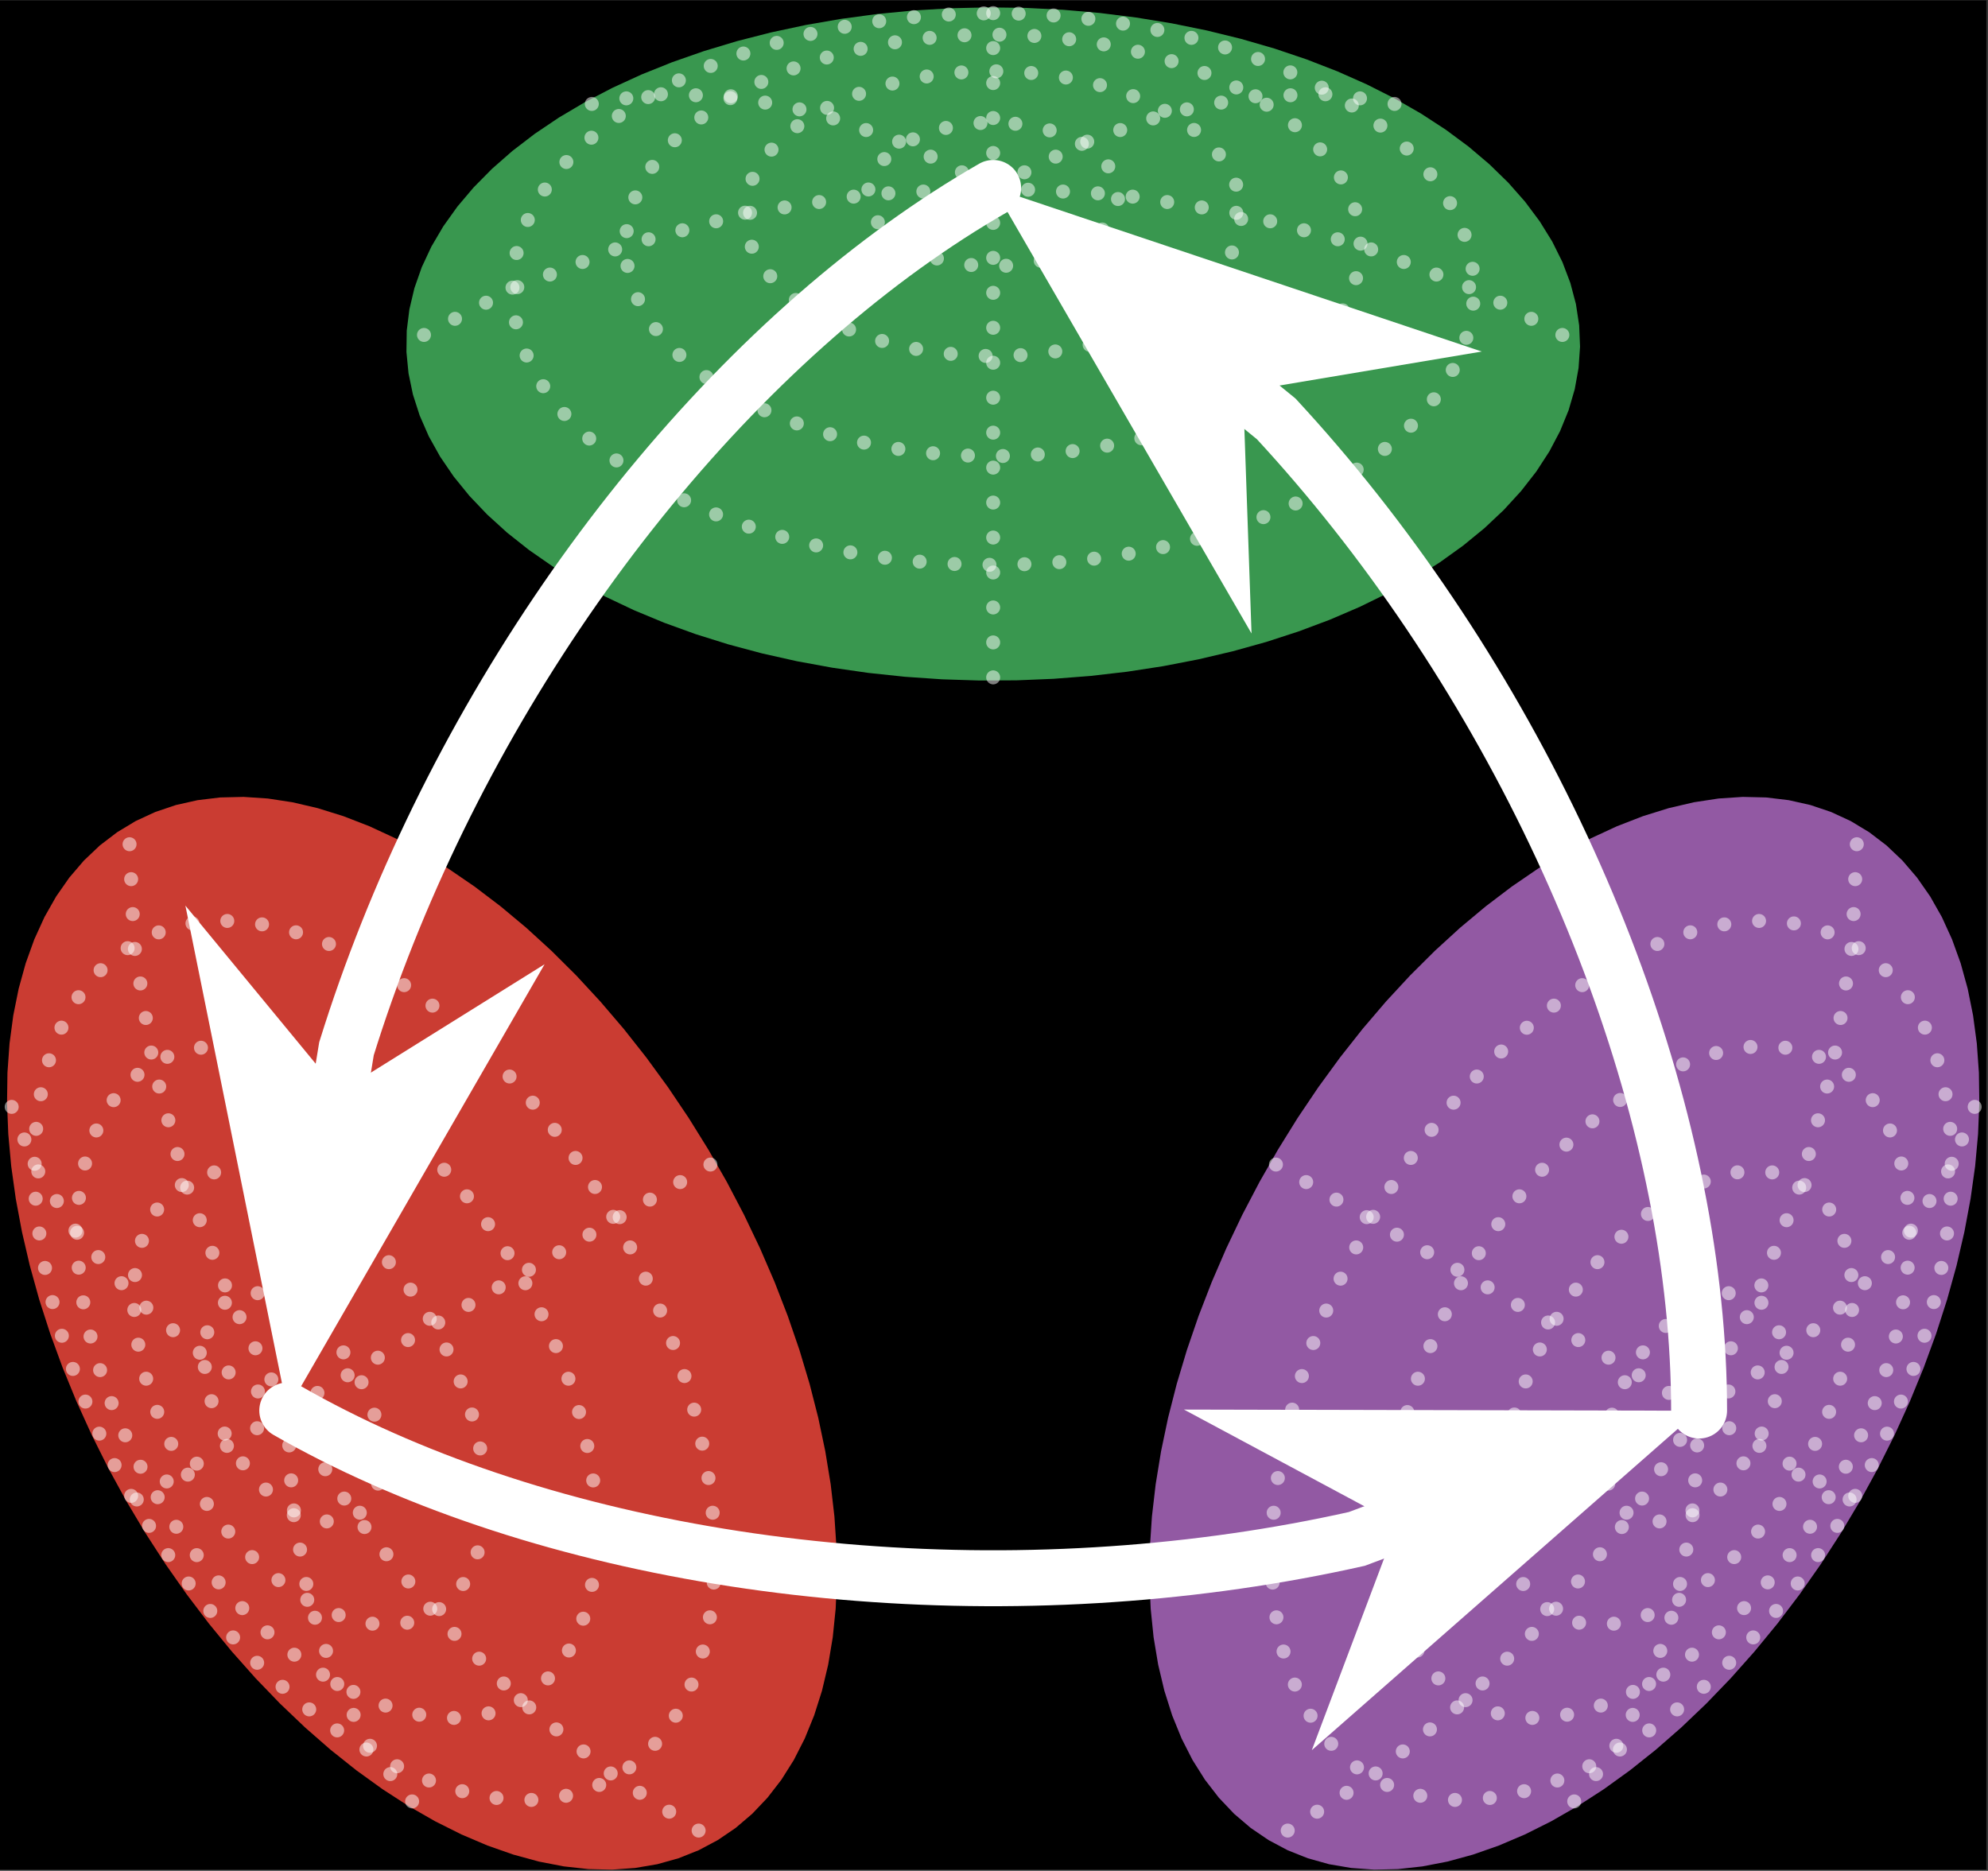 <?xml version="1.0" encoding="UTF-8"?>
<svg xmlns="http://www.w3.org/2000/svg" xmlns:xlink="http://www.w3.org/1999/xlink" width="707.411" height="665.731" viewBox="0 0 707.411 665.731">
<rect x="0" y="0" width="707.411" height="665.731" fill="#333333" stroke="none"/>
<defs>
<clipPath id="clip-0">
<path clip-rule="nonzero" d="M 0 0.141 L 706.824 0.141 L 706.824 665.32 L 0 665.32 Z M 0 0.141 "/>
</clipPath>
<clipPath id="clip-1">
<path clip-rule="nonzero" d="M 144 2 L 563 2 L 563 243 L 144 243 Z M 144 2 "/>
</clipPath>
<clipPath id="clip-2">
<path clip-rule="nonzero" d="M -228.914 516.527 L -228.914 210.93 L 353.41 -123.078 L 935.738 210.93 L 935.738 516.527 L 353.41 850.535 Z M -228.914 516.527 "/>
</clipPath>
<clipPath id="clip-3">
<path clip-rule="nonzero" d="M 238 0.141 L 469 0.141 L 469 166 L 238 166 Z M 238 0.141 "/>
</clipPath>
<clipPath id="clip-4">
<path clip-rule="nonzero" d="M -228.914 516.527 L -228.914 210.93 L 353.41 -123.078 L 935.738 210.93 L 935.738 516.527 L 353.41 850.535 Z M -228.914 516.527 "/>
</clipPath>
<clipPath id="clip-5">
<path clip-rule="nonzero" d="M 194 0.141 L 513 0.141 L 513 198 L 194 198 Z M 194 0.141 "/>
</clipPath>
<clipPath id="clip-6">
<path clip-rule="nonzero" d="M -228.914 516.527 L -228.914 210.93 L 353.41 -123.078 L 935.738 210.93 L 935.738 516.527 L 353.41 850.535 Z M -228.914 516.527 "/>
</clipPath>
<clipPath id="clip-7">
<path clip-rule="nonzero" d="M 152 0.141 L 555 0.141 L 555 233 L 152 233 Z M 152 0.141 "/>
</clipPath>
<clipPath id="clip-8">
<path clip-rule="nonzero" d="M -228.914 516.527 L -228.914 210.93 L 353.41 -123.078 L 935.738 210.93 L 935.738 516.527 L 353.41 850.535 Z M -228.914 516.527 "/>
</clipPath>
<clipPath id="clip-9">
<path clip-rule="nonzero" d="M 111 0.141 L 596 0.141 L 596 272 L 111 272 Z M 111 0.141 "/>
</clipPath>
<clipPath id="clip-10">
<path clip-rule="nonzero" d="M -228.914 516.527 L -228.914 210.93 L 353.41 -123.078 L 935.738 210.93 L 935.738 516.527 L 353.41 850.535 Z M -228.914 516.527 "/>
</clipPath>
<clipPath id="clip-11">
<path clip-rule="nonzero" d="M 135 0.141 L 424 0.141 L 424 278 L 135 278 Z M 135 0.141 "/>
</clipPath>
<clipPath id="clip-12">
<path clip-rule="nonzero" d="M -228.914 516.527 L -228.914 210.93 L 353.41 -123.078 L 935.738 210.93 L 935.738 516.527 L 353.41 850.535 Z M -228.914 516.527 "/>
</clipPath>
<clipPath id="clip-13">
<path clip-rule="nonzero" d="M 350 64 L 356 64 L 356 245 L 350 245 Z M 350 64 "/>
</clipPath>
<clipPath id="clip-14">
<path clip-rule="nonzero" d="M -228.914 516.527 L -228.914 210.93 L 353.41 -123.078 L 935.738 210.93 L 935.738 516.527 L 353.41 850.535 Z M -228.914 516.527 "/>
</clipPath>
<clipPath id="clip-15">
<path clip-rule="nonzero" d="M 282 0.141 L 572 0.141 L 572 278 L 282 278 Z M 282 0.141 "/>
</clipPath>
<clipPath id="clip-16">
<path clip-rule="nonzero" d="M -228.914 516.527 L -228.914 210.93 L 353.41 -123.078 L 935.738 210.93 L 935.738 516.527 L 353.41 850.535 Z M -228.914 516.527 "/>
</clipPath>
<clipPath id="clip-17">
<path clip-rule="nonzero" d="M 282 0.141 L 633 0.141 L 633 193 L 282 193 Z M 282 0.141 "/>
</clipPath>
<clipPath id="clip-18">
<path clip-rule="nonzero" d="M -228.914 516.527 L -228.914 210.93 L 353.41 -123.078 L 935.738 210.93 L 935.738 516.527 L 353.41 850.535 Z M -228.914 516.527 "/>
</clipPath>
<clipPath id="clip-19">
<path clip-rule="nonzero" d="M 282 0.141 L 572 0.141 L 572 138 L 282 138 Z M 282 0.141 "/>
</clipPath>
<clipPath id="clip-20">
<path clip-rule="nonzero" d="M -228.914 516.527 L -228.914 210.93 L 353.41 -123.078 L 935.738 210.93 L 935.738 516.527 L 353.41 850.535 Z M -228.914 516.527 "/>
</clipPath>
<clipPath id="clip-21">
<path clip-rule="nonzero" d="M 350 0.141 L 356 0.141 L 356 70 L 350 70 Z M 350 0.141 "/>
</clipPath>
<clipPath id="clip-22">
<path clip-rule="nonzero" d="M -228.914 516.527 L -228.914 210.93 L 353.41 -123.078 L 935.738 210.93 L 935.738 516.527 L 353.41 850.535 Z M -228.914 516.527 "/>
</clipPath>
<clipPath id="clip-23">
<path clip-rule="nonzero" d="M 135 0.141 L 424 0.141 L 424 138 L 135 138 Z M 135 0.141 "/>
</clipPath>
<clipPath id="clip-24">
<path clip-rule="nonzero" d="M -228.914 516.527 L -228.914 210.93 L 353.41 -123.078 L 935.738 210.93 L 935.738 516.527 L 353.41 850.535 Z M -228.914 516.527 "/>
</clipPath>
<clipPath id="clip-25">
<path clip-rule="nonzero" d="M 74 0.141 L 424 0.141 L 424 193 L 74 193 Z M 74 0.141 "/>
</clipPath>
<clipPath id="clip-26">
<path clip-rule="nonzero" d="M -228.914 516.527 L -228.914 210.93 L 353.41 -123.078 L 935.738 210.93 L 935.738 516.527 L 353.41 850.535 Z M -228.914 516.527 "/>
</clipPath>
<clipPath id="clip-27">
<path clip-rule="nonzero" d="M 135 0.141 L 424 0.141 L 424 278 L 135 278 Z M 135 0.141 "/>
</clipPath>
<clipPath id="clip-28">
<path clip-rule="nonzero" d="M -228.914 516.527 L -228.914 210.93 L 353.41 -123.078 L 935.738 210.93 L 935.738 516.527 L 353.41 850.535 Z M -228.914 516.527 "/>
</clipPath>
<clipPath id="clip-29">
<path clip-rule="nonzero" d="M 2 283 L 298 283 L 298 665.32 L 2 665.32 Z M 2 283 "/>
</clipPath>
<clipPath id="clip-30">
<path clip-rule="nonzero" d="M -228.914 516.527 L -228.914 210.93 L 353.41 -123.078 L 935.738 210.93 L 935.738 516.527 L 353.41 850.535 Z M -228.914 516.527 "/>
</clipPath>
<clipPath id="clip-31">
<path clip-rule="nonzero" d="M 2 389 L 207 389 L 207 612 L 2 612 Z M 2 389 "/>
</clipPath>
<clipPath id="clip-32">
<path clip-rule="nonzero" d="M -228.914 516.527 L -228.914 210.93 L 353.41 -123.078 L 935.738 210.93 L 935.738 516.527 L 353.41 850.535 Z M -228.914 516.527 "/>
</clipPath>
<clipPath id="clip-33">
<path clip-rule="nonzero" d="M 0 346 L 243 346 L 243 649 L 0 649 Z M 0 346 "/>
</clipPath>
<clipPath id="clip-34">
<path clip-rule="nonzero" d="M -228.914 516.527 L -228.914 210.93 L 353.41 -123.078 L 935.738 210.93 L 935.738 516.527 L 353.41 850.535 Z M -228.914 516.527 "/>
</clipPath>
<clipPath id="clip-35">
<path clip-rule="nonzero" d="M 0 301 L 283 301 L 283 665.32 L 0 665.32 Z M 0 301 "/>
</clipPath>
<clipPath id="clip-36">
<path clip-rule="nonzero" d="M -228.914 516.527 L -228.914 210.93 L 353.41 -123.078 L 935.738 210.93 L 935.738 516.527 L 353.41 850.535 Z M -228.914 516.527 "/>
</clipPath>
<clipPath id="clip-37">
<path clip-rule="nonzero" d="M 0 257 L 325 257 L 325 665.32 L 0 665.32 Z M 0 257 "/>
</clipPath>
<clipPath id="clip-38">
<path clip-rule="nonzero" d="M -228.914 516.527 L -228.914 210.93 L 353.41 -123.078 L 935.738 210.93 L 935.738 516.527 L 353.41 850.535 Z M -228.914 516.527 "/>
</clipPath>
<clipPath id="clip-39">
<path clip-rule="nonzero" d="M 31 232 L 221 232 L 221 573 L 31 573 Z M 31 232 "/>
</clipPath>
<clipPath id="clip-40">
<path clip-rule="nonzero" d="M -228.914 516.527 L -228.914 210.93 L 353.41 -123.078 L 935.738 210.93 L 935.738 516.527 L 353.41 850.535 Z M -228.914 516.527 "/>
</clipPath>
<clipPath id="clip-41">
<path clip-rule="nonzero" d="M 31 342 L 326 342 L 326 573 L 31 573 Z M 31 342 "/>
</clipPath>
<clipPath id="clip-42">
<path clip-rule="nonzero" d="M -228.914 516.527 L -228.914 210.93 L 353.41 -123.078 L 935.738 210.93 L 935.738 516.527 L 353.41 850.535 Z M -228.914 516.527 "/>
</clipPath>
<clipPath id="clip-43">
<path clip-rule="nonzero" d="M 31 431 L 369 431 L 369 630 L 31 630 Z M 31 431 "/>
</clipPath>
<clipPath id="clip-44">
<path clip-rule="nonzero" d="M -228.914 516.527 L -228.914 210.93 L 353.41 -123.078 L 935.738 210.93 L 935.738 516.527 L 353.41 850.535 Z M -228.914 516.527 "/>
</clipPath>
<clipPath id="clip-45">
<path clip-rule="nonzero" d="M 31 431 L 326 431 L 326 665.32 L 31 665.32 Z M 31 431 "/>
</clipPath>
<clipPath id="clip-46">
<path clip-rule="nonzero" d="M -228.914 516.527 L -228.914 210.93 L 353.41 -123.078 L 935.738 210.93 L 935.738 516.527 L 353.41 850.535 Z M -228.914 516.527 "/>
</clipPath>
<clipPath id="clip-47">
<path clip-rule="nonzero" d="M 31 431 L 221 431 L 221 665.32 L 31 665.32 Z M 31 431 "/>
</clipPath>
<clipPath id="clip-48">
<path clip-rule="nonzero" d="M -228.914 516.527 L -228.914 210.93 L 353.41 -123.078 L 935.738 210.93 L 935.738 516.527 L 353.41 850.535 Z M -228.914 516.527 "/>
</clipPath>
<clipPath id="clip-49">
<path clip-rule="nonzero" d="M 0 431 L 173 431 L 173 606 L 0 606 Z M 0 431 "/>
</clipPath>
<clipPath id="clip-50">
<path clip-rule="nonzero" d="M -228.914 516.527 L -228.914 210.93 L 353.41 -123.078 L 935.738 210.93 L 935.738 516.527 L 353.41 850.535 Z M -228.914 516.527 "/>
</clipPath>
<clipPath id="clip-51">
<path clip-rule="nonzero" d="M 0 319 L 173 319 L 173 573 L 0 573 Z M 0 319 "/>
</clipPath>
<clipPath id="clip-52">
<path clip-rule="nonzero" d="M -228.914 516.527 L -228.914 210.93 L 353.41 -123.078 L 935.738 210.93 L 935.738 516.527 L 353.41 850.535 Z M -228.914 516.527 "/>
</clipPath>
<clipPath id="clip-53">
<path clip-rule="nonzero" d="M 0 223 L 173 223 L 173 573 L 0 573 Z M 0 223 "/>
</clipPath>
<clipPath id="clip-54">
<path clip-rule="nonzero" d="M -228.914 516.527 L -228.914 210.93 L 353.41 -123.078 L 935.738 210.93 L 935.738 516.527 L 353.41 850.535 Z M -228.914 516.527 "/>
</clipPath>
<clipPath id="clip-55">
<path clip-rule="nonzero" d="M 31 232 L 221 232 L 221 573 L 31 573 Z M 31 232 "/>
</clipPath>
<clipPath id="clip-56">
<path clip-rule="nonzero" d="M -228.914 516.527 L -228.914 210.93 L 353.41 -123.078 L 935.738 210.93 L 935.738 516.527 L 353.41 850.535 Z M -228.914 516.527 "/>
</clipPath>
<clipPath id="clip-57">
<path clip-rule="nonzero" d="M 409 283 L 705 283 L 705 665.32 L 409 665.32 Z M 409 283 "/>
</clipPath>
<clipPath id="clip-58">
<path clip-rule="nonzero" d="M -228.914 516.527 L -228.914 210.93 L 353.41 -123.078 L 935.738 210.93 L 935.738 516.527 L 353.41 850.535 Z M -228.914 516.527 "/>
</clipPath>
<clipPath id="clip-59">
<path clip-rule="nonzero" d="M 500 389 L 705 389 L 705 612 L 500 612 Z M 500 389 "/>
</clipPath>
<clipPath id="clip-60">
<path clip-rule="nonzero" d="M -228.914 516.527 L -228.914 210.93 L 353.41 -123.078 L 935.738 210.93 L 935.738 516.527 L 353.41 850.535 Z M -228.914 516.527 "/>
</clipPath>
<clipPath id="clip-61">
<path clip-rule="nonzero" d="M 463 346 L 706.824 346 L 706.824 649 L 463 649 Z M 463 346 "/>
</clipPath>
<clipPath id="clip-62">
<path clip-rule="nonzero" d="M -228.914 516.527 L -228.914 210.93 L 353.41 -123.078 L 935.738 210.93 L 935.738 516.527 L 353.41 850.535 Z M -228.914 516.527 "/>
</clipPath>
<clipPath id="clip-63">
<path clip-rule="nonzero" d="M 424 301 L 706.824 301 L 706.824 665.32 L 424 665.32 Z M 424 301 "/>
</clipPath>
<clipPath id="clip-64">
<path clip-rule="nonzero" d="M -228.914 516.527 L -228.914 210.93 L 353.41 -123.078 L 935.738 210.93 L 935.738 516.527 L 353.41 850.535 Z M -228.914 516.527 "/>
</clipPath>
<clipPath id="clip-65">
<path clip-rule="nonzero" d="M 382 257 L 706.824 257 L 706.824 665.32 L 382 665.32 Z M 382 257 "/>
</clipPath>
<clipPath id="clip-66">
<path clip-rule="nonzero" d="M -228.914 516.527 L -228.914 210.93 L 353.41 -123.078 L 935.738 210.93 L 935.738 516.527 L 353.41 850.535 Z M -228.914 516.527 "/>
</clipPath>
<clipPath id="clip-67">
<path clip-rule="nonzero" d="M 486 232 L 676 232 L 676 573 L 486 573 Z M 486 232 "/>
</clipPath>
<clipPath id="clip-68">
<path clip-rule="nonzero" d="M -228.914 516.527 L -228.914 210.93 L 353.41 -123.078 L 935.738 210.93 L 935.738 516.527 L 353.41 850.535 Z M -228.914 516.527 "/>
</clipPath>
<clipPath id="clip-69">
<path clip-rule="nonzero" d="M 381 342 L 676 342 L 676 573 L 381 573 Z M 381 342 "/>
</clipPath>
<clipPath id="clip-70">
<path clip-rule="nonzero" d="M -228.914 516.527 L -228.914 210.93 L 353.41 -123.078 L 935.738 210.93 L 935.738 516.527 L 353.41 850.535 Z M -228.914 516.527 "/>
</clipPath>
<clipPath id="clip-71">
<path clip-rule="nonzero" d="M 338 431 L 676 431 L 676 630 L 338 630 Z M 338 431 "/>
</clipPath>
<clipPath id="clip-72">
<path clip-rule="nonzero" d="M -228.914 516.527 L -228.914 210.93 L 353.41 -123.078 L 935.738 210.93 L 935.738 516.527 L 353.41 850.535 Z M -228.914 516.527 "/>
</clipPath>
<clipPath id="clip-73">
<path clip-rule="nonzero" d="M 381 431 L 676 431 L 676 665.32 L 381 665.32 Z M 381 431 "/>
</clipPath>
<clipPath id="clip-74">
<path clip-rule="nonzero" d="M -228.914 516.527 L -228.914 210.93 L 353.41 -123.078 L 935.738 210.93 L 935.738 516.527 L 353.41 850.535 Z M -228.914 516.527 "/>
</clipPath>
<clipPath id="clip-75">
<path clip-rule="nonzero" d="M 486 431 L 676 431 L 676 665.32 L 486 665.32 Z M 486 431 "/>
</clipPath>
<clipPath id="clip-76">
<path clip-rule="nonzero" d="M -228.914 516.527 L -228.914 210.93 L 353.41 -123.078 L 935.738 210.93 L 935.738 516.527 L 353.41 850.535 Z M -228.914 516.527 "/>
</clipPath>
<clipPath id="clip-77">
<path clip-rule="nonzero" d="M 534 431 L 706.824 431 L 706.824 606 L 534 606 Z M 534 431 "/>
</clipPath>
<clipPath id="clip-78">
<path clip-rule="nonzero" d="M -228.914 516.527 L -228.914 210.93 L 353.41 -123.078 L 935.738 210.93 L 935.738 516.527 L 353.41 850.535 Z M -228.914 516.527 "/>
</clipPath>
<clipPath id="clip-79">
<path clip-rule="nonzero" d="M 534 319 L 706.824 319 L 706.824 573 L 534 573 Z M 534 319 "/>
</clipPath>
<clipPath id="clip-80">
<path clip-rule="nonzero" d="M -228.914 516.527 L -228.914 210.93 L 353.41 -123.078 L 935.738 210.93 L 935.738 516.527 L 353.41 850.535 Z M -228.914 516.527 "/>
</clipPath>
<clipPath id="clip-81">
<path clip-rule="nonzero" d="M 534 223 L 706.824 223 L 706.824 573 L 534 573 Z M 534 223 "/>
</clipPath>
<clipPath id="clip-82">
<path clip-rule="nonzero" d="M -228.914 516.527 L -228.914 210.93 L 353.41 -123.078 L 935.738 210.93 L 935.738 516.527 L 353.41 850.535 Z M -228.914 516.527 "/>
</clipPath>
<clipPath id="clip-83">
<path clip-rule="nonzero" d="M 486 232 L 676 232 L 676 573 L 486 573 Z M 486 232 "/>
</clipPath>
<clipPath id="clip-84">
<path clip-rule="nonzero" d="M -228.914 516.527 L -228.914 210.93 L 353.41 -123.078 L 935.738 210.93 L 935.738 516.527 L 353.41 850.535 Z M -228.914 516.527 "/>
</clipPath>
<clipPath id="clip-85">
<path clip-rule="nonzero" d="M 0 0.141 L 636 0.141 L 636 665.32 L 0 665.32 Z M 0 0.141 "/>
</clipPath>
<clipPath id="clip-86">
<path clip-rule="nonzero" d="M -228.914 516.527 L -228.914 210.93 L 353.41 -123.078 L 935.738 210.93 L 935.738 516.527 L 353.41 850.535 Z M -228.914 516.527 "/>
</clipPath>
<clipPath id="clip-87">
<path clip-rule="nonzero" d="M 83 359 L 166 359 L 166 474 L 83 474 Z M 83 359 "/>
</clipPath>
<clipPath id="clip-88">
<path clip-rule="nonzero" d="M -228.914 516.527 L -228.914 210.93 L 353.41 -123.078 L 935.738 210.93 L 935.738 516.527 L 353.41 850.535 Z M -228.914 516.527 "/>
</clipPath>
<clipPath id="clip-89">
<path clip-rule="nonzero" d="M 0 77 L 447 77 L 447 665.32 L 0 665.32 Z M 0 77 "/>
</clipPath>
<clipPath id="clip-90">
<path clip-rule="nonzero" d="M -228.914 516.527 L -228.914 210.93 L 353.41 -123.078 L 935.738 210.93 L 935.738 516.527 L 353.41 850.535 Z M -228.914 516.527 "/>
</clipPath>
<clipPath id="clip-91">
<path clip-rule="nonzero" d="M 154 0.141 L 706.824 0.141 L 706.824 665.32 L 154 665.32 Z M 154 0.141 "/>
</clipPath>
<clipPath id="clip-92">
<path clip-rule="nonzero" d="M -228.914 516.527 L -228.914 210.93 L 353.41 -123.078 L 935.738 210.93 L 935.738 516.527 L 353.41 850.535 Z M -228.914 516.527 "/>
</clipPath>
<clipPath id="clip-93">
<path clip-rule="nonzero" d="M 375 84 L 487 84 L 487 186 L 375 186 Z M 375 84 "/>
</clipPath>
<clipPath id="clip-94">
<path clip-rule="nonzero" d="M -228.914 516.527 L -228.914 210.93 L 353.41 -123.078 L 935.738 210.93 L 935.738 516.527 L 353.41 850.535 Z M -228.914 516.527 "/>
</clipPath>
<clipPath id="clip-95">
<path clip-rule="nonzero" d="M 93 0.141 L 706.824 0.141 L 706.824 468 L 93 468 Z M 93 0.141 "/>
</clipPath>
<clipPath id="clip-96">
<path clip-rule="nonzero" d="M -228.914 516.527 L -228.914 210.93 L 353.41 -123.078 L 935.738 210.93 L 935.738 516.527 L 353.41 850.535 Z M -228.914 516.527 "/>
</clipPath>
<clipPath id="clip-97">
<path clip-rule="nonzero" d="M 0 220 L 706.824 220 L 706.824 665.32 L 0 665.32 Z M 0 220 "/>
</clipPath>
<clipPath id="clip-98">
<path clip-rule="nonzero" d="M -228.914 516.527 L -228.914 210.93 L 353.41 -123.078 L 935.738 210.93 L 935.738 516.527 L 353.41 850.535 Z M -228.914 516.527 "/>
</clipPath>
<clipPath id="clip-99">
<path clip-rule="nonzero" d="M 461 511 L 579 511 L 579 590 L 461 590 Z M 461 511 "/>
</clipPath>
<clipPath id="clip-100">
<path clip-rule="nonzero" d="M -228.914 516.527 L -228.914 210.93 L 353.41 -123.078 L 935.738 210.93 L 935.738 516.527 L 353.41 850.535 Z M -228.914 516.527 "/>
</clipPath>
<clipPath id="clip-101">
<path clip-rule="nonzero" d="M 179 230 L 706.824 230 L 706.824 665.32 L 179 665.32 Z M 179 230 "/>
</clipPath>
<clipPath id="clip-102">
<path clip-rule="nonzero" d="M -228.914 516.527 L -228.914 210.93 L 353.41 -123.078 L 935.738 210.93 L 935.738 516.527 L 353.41 850.535 Z M -228.914 516.527 "/>
</clipPath>
</defs>
<g clip-path="url(#clip-0)">
<path fill-rule="nonzero" fill="rgb(0%, 0%, 0%)" fill-opacity="1" d="M 0 665.32 L 706.824 665.32 L 706.824 0.141 L 0 0.141 Z M 0 665.32 "/>
</g>
<g clip-path="url(#clip-1)">
<g clip-path="url(#clip-2)">
<path fill-rule="nonzero" fill="rgb(22.35%, 59.221%, 30.98%)" fill-opacity="1" d="M 205.738 207.113 L 215.402 212.316 L 225.621 217.156 L 236.355 221.613 L 247.559 225.672 L 259.191 229.312 L 271.203 232.527 L 283.543 235.297 L 296.164 237.609 L 309.02 239.461 L 322.051 240.84 L 335.211 241.742 L 348.441 242.164 L 361.695 242.105 L 374.91 241.562 L 388.043 240.539 L 401.035 239.043 L 413.836 237.074 L 426.395 234.645 L 438.656 231.766 L 450.578 228.445 L 462.105 224.695 L 473.199 220.535 L 483.809 215.98 L 493.891 211.047 L 503.41 205.758 L 512.324 200.133 L 520.598 194.195 L 528.199 187.973 L 535.098 181.48 L 541.262 174.75 L 546.672 167.812 L 551.301 160.691 L 555.137 153.414 L 558.16 146.016 L 560.355 138.52 L 561.719 130.957 L 562.246 123.363 L 561.93 115.762 L 560.777 108.191 L 558.785 100.676 L 555.969 93.25 L 552.336 85.938 L 547.902 78.777 L 542.688 71.789 L 536.707 65.004 L 529.988 58.453 L 522.562 52.156 L 514.453 46.145 L 505.695 40.441 L 496.324 35.066 L 486.379 30.043 L 475.898 25.391 L 464.922 21.129 L 453.5 17.277 L 441.672 13.848 L 429.488 10.855 L 417 8.312 L 404.258 6.23 L 391.309 4.613 L 378.207 3.473 L 365.004 2.809 L 351.754 2.629 L 338.512 2.93 L 325.332 3.715 L 312.262 4.973 L 299.359 6.707 L 286.676 8.906 L 274.258 11.562 L 262.16 14.664 L 250.43 18.203 L 239.113 22.16 L 228.258 26.52 L 217.906 31.266 L 208.102 36.379 L 198.879 41.836 L 190.281 47.621 L 182.34 53.707 L 175.086 60.066 L 168.551 66.68 L 162.762 73.516 L 157.738 80.551 L 153.504 87.754 L 150.074 95.098 L 147.461 102.547 L 145.68 110.078 L 144.734 117.66 L 144.629 125.262 L 145.367 132.852 L 146.938 140.398 L 149.344 147.875 L 152.57 155.246 L 156.605 162.488 L 161.434 169.566 L 167.031 176.453 L 173.383 183.125 L 180.461 189.555 L 188.234 195.711 L 196.672 201.57 L 205.738 207.113 "/>
</g>
</g>
<g clip-path="url(#clip-3)">
<g clip-path="url(#clip-4)">
<path fill="none" stroke-width="4.981" stroke-linecap="round" stroke-linejoin="miter" stroke="rgb(100%, 100%, 100%)" stroke-opacity="0.5" stroke-dasharray="0 12.453" stroke-miterlimit="10" d="M -31.516 285.479 L -29.452 284.369 L -27.27 283.337 L -24.979 282.387 L -22.591 281.519 L -20.108 280.741 L -17.544 280.057 L -14.912 279.467 L -12.215 278.97 L -9.474 278.575 L -6.691 278.282 L -3.884 278.091 L -1.061 278.001 L 1.766 278.012 L 4.588 278.13 L 7.391 278.349 L 10.163 278.665 L 12.896 279.087 L 15.574 279.603 L 18.193 280.221 L 20.734 280.929 L 23.197 281.726 L 25.563 282.618 L 27.826 283.587 L 29.98 284.639 L 32.009 285.769 L 33.913 286.969 L 35.68 288.236 L 37.299 289.565 L 38.773 290.949 L 40.09 292.388 L 41.244 293.865 L 42.233 295.386 L 43.05 296.938 L 43.695 298.518 L 44.164 300.121 L 44.453 301.731 L 44.567 303.354 L 44.5 304.976 L 44.254 306.591 L 43.828 308.194 L 43.226 309.781 L 42.452 311.341 L 41.506 312.869 L 40.391 314.359 L 39.117 315.805 L 37.682 317.205 L 36.099 318.55 L 34.367 319.832 L 32.498 321.048 L 30.5 322.198 L 28.377 323.269 L 26.137 324.262 L 23.796 325.169 L 21.36 325.994 L 18.834 326.725 L 16.235 327.362 L 13.572 327.905 L 10.851 328.351 L 8.087 328.695 L 5.292 328.937 L 2.473 329.078 L -0.353 329.117 L -3.18 329.055 L -5.991 328.887 L -8.782 328.617 L -11.535 328.249 L -14.244 327.78 L -16.891 327.213 L -19.475 326.549 L -21.977 325.794 L -24.393 324.95 L -26.707 324.019 L -28.916 323.007 L -31.012 321.916 L -32.978 320.751 L -34.812 319.516 L -36.509 318.218 L -38.057 316.861 L -39.452 315.45 L -40.688 313.991 L -41.759 312.49 L -42.662 310.954 L -43.393 309.386 L -43.952 307.795 L -44.331 306.188 L -44.535 304.57 L -44.554 302.947 L -44.398 301.329 L -44.062 299.718 L -43.55 298.123 L -42.861 296.547 L -42.001 295.003 L -40.969 293.494 L -39.773 292.024 L -38.42 290.601 L -36.907 289.229 L -35.25 287.915 L -33.451 286.664 L -31.516 285.479 " transform="matrix(0.999, 0, 0, -0.999, 353.412, 372.426)"/>
</g>
</g>
<g clip-path="url(#clip-5)">
<g clip-path="url(#clip-6)">
<path fill="none" stroke-width="4.981" stroke-linecap="round" stroke-linejoin="miter" stroke="rgb(100%, 100%, 100%)" stroke-opacity="0.5" stroke-dasharray="0 12.453" stroke-miterlimit="10" d="M -62.53 260.834 L -58.441 258.633 L -54.113 256.584 L -49.566 254.696 L -44.824 252.976 L -39.898 251.436 L -34.812 250.075 L -29.585 248.902 L -24.241 247.921 L -18.798 247.139 L -13.278 246.553 L -7.707 246.169 L -2.105 245.993 L 3.505 246.017 L 9.104 246.248 L 14.667 246.682 L 20.168 247.315 L 25.586 248.148 L 30.903 249.176 L 36.099 250.396 L 41.146 251.803 L 46.025 253.39 L 50.724 255.15 L 55.216 257.081 L 59.485 259.169 L 63.516 261.409 L 67.293 263.79 L 70.796 266.303 L 74.013 268.942 L 76.934 271.691 L 79.545 274.537 L 81.836 277.477 L 83.795 280.491 L 85.421 283.572 L 86.699 286.707 L 87.63 289.882 L 88.209 293.083 L 88.431 296.301 L 88.298 299.518 L 87.81 302.724 L 86.965 305.907 L 85.773 309.05 L 84.233 312.146 L 82.356 315.18 L 80.147 318.139 L 77.618 321.009 L 74.772 323.785 L 71.628 326.451 L 68.192 328.996 L 64.486 331.412 L 60.518 333.688 L 56.303 335.814 L 51.866 337.785 L 47.217 339.587 L 42.381 341.221 L 37.373 342.672 L 32.217 343.938 L 26.927 345.017 L 21.532 345.897 L 16.047 346.581 L 10.499 347.066 L 4.909 347.347 L -0.701 347.422 L -6.308 347.297 L -11.89 346.964 L -17.426 346.429 L -22.888 345.698 L -28.259 344.767 L -33.518 343.641 L -38.639 342.328 L -43.608 340.83 L -48.401 339.153 L -52.995 337.308 L -57.381 335.298 L -61.533 333.132 L -65.435 330.822 L -69.079 328.371 L -72.441 325.794 L -75.514 323.101 L -78.278 320.301 L -80.729 317.404 L -82.86 314.429 L -84.65 311.376 L -86.104 308.268 L -87.211 305.113 L -87.965 301.923 L -88.364 298.713 L -88.407 295.496 L -88.098 292.282 L -87.43 289.084 L -86.413 285.921 L -85.045 282.798 L -83.337 279.732 L -81.292 276.734 L -78.923 273.817 L -76.233 270.991 L -73.234 268.27 L -69.946 265.662 L -66.373 263.184 L -62.53 260.834 " transform="matrix(0.999, 0, 0, -0.999, 353.412, 372.426)"/>
</g>
</g>
<g clip-path="url(#clip-7)">
<g clip-path="url(#clip-8)">
<path fill="none" stroke-width="4.981" stroke-linecap="round" stroke-linejoin="miter" stroke="rgb(100%, 100%, 100%)" stroke-opacity="0.5" stroke-dasharray="0 12.453" stroke-miterlimit="10" d="M -92.563 232.306 L -86.507 229.046 L -80.099 226.012 L -73.371 223.217 L -66.35 220.672 L -59.059 218.388 L -51.529 216.375 L -43.796 214.639 L -35.883 213.189 L -27.826 212.032 L -19.659 211.164 L -11.41 210.601 L -3.114 210.335 L 5.19 210.374 L 13.478 210.714 L 21.708 211.355 L 29.851 212.294 L 37.874 213.525 L 45.747 215.05 L 53.433 216.852 L 60.905 218.936 L 68.133 221.285 L 75.084 223.893 L 81.734 226.747 L 88.052 229.839 L 94.022 233.155 L 99.609 236.681 L 104.793 240.403 L 109.558 244.305 L 113.882 248.374 L 117.745 252.589 L 121.138 256.94 L 124.039 261.405 L 126.443 265.963 L 128.34 270.604 L 129.716 275.303 L 130.572 280.041 L 130.9 284.803 L 130.701 289.565 L 129.978 294.311 L 128.731 299.022 L 126.963 303.678 L 124.688 308.26 L 121.908 312.748 L 118.64 317.131 L 114.891 321.38 L 110.68 325.489 L 106.024 329.434 L 100.942 333.203 L 95.453 336.78 L 89.581 340.146 L 83.345 343.297 L 76.777 346.21 L 69.896 348.884 L 62.734 351.296 L 55.322 353.446 L 47.687 355.323 L 39.86 356.914 L 31.869 358.224 L 23.753 359.236 L 15.543 359.952 L 7.266 360.366 L -1.038 360.479 L -9.337 360.288 L -17.602 359.799 L -25.793 359.009 L -33.881 357.923 L -41.833 356.542 L -49.613 354.881 L -57.198 352.934 L -64.551 350.717 L -71.643 348.239 L -78.45 345.506 L -84.936 342.531 L -91.081 339.325 L -96.863 335.904 L -102.251 332.276 L -107.231 328.464 L -111.778 324.477 L -115.871 320.333 L -119.503 316.044 L -122.65 311.638 L -125.305 307.122 L -127.455 302.521 L -129.093 297.849 L -130.208 293.126 L -130.802 288.376 L -130.868 283.611 L -130.407 278.853 L -129.422 274.122 L -127.913 269.439 L -125.891 264.818 L -123.362 260.279 L -120.336 255.842 L -116.825 251.522 L -112.842 247.342 L -108.408 243.312 L -103.537 239.453 L -98.247 235.778 L -92.563 232.306 " transform="matrix(0.999, 0, 0, -0.999, 353.412, 372.426)"/>
</g>
</g>
<g clip-path="url(#clip-9)">
<g clip-path="url(#clip-10)">
<path fill="none" stroke-width="4.981" stroke-linecap="round" stroke-linejoin="miter" stroke="rgb(100%, 100%, 100%)" stroke-opacity="0.5" stroke-dasharray="0 12.453" stroke-miterlimit="10" d="M -121.134 200.342 L -113.209 196.077 L -104.827 192.105 L -96.019 188.45 L -86.828 185.119 L -77.289 182.132 L -67.437 179.497 L -57.311 177.225 L -46.959 175.325 L -36.415 173.808 L -25.726 172.679 L -14.932 171.936 L -4.075 171.592 L 6.793 171.639 L 17.638 172.084 L 28.409 172.925 L 39.066 174.152 L 49.567 175.767 L 59.869 177.757 L 69.928 180.122 L 79.705 182.847 L 89.162 185.92 L 98.26 189.333 L 106.962 193.071 L 115.235 197.117 L 123.042 201.453 L 130.353 206.066 L 137.14 210.937 L 143.376 216.047 L 149.033 221.368 L 154.091 226.888 L 158.529 232.58 L 162.329 238.421 L 165.472 244.391 L 167.951 250.462 L 169.753 256.612 L 170.875 262.812 L 171.305 269.044 L 171.047 275.276 L 170.097 281.488 L 168.467 287.653 L 166.156 293.744 L 163.177 299.741 L 159.537 305.617 L 155.26 311.349 L 150.354 316.912 L 144.845 322.287 L 138.754 327.452 L 132.1 332.382 L 124.919 337.061 L 117.229 341.471 L 109.074 345.592 L 100.473 349.408 L 91.473 352.903 L 82.102 356.062 L 72.398 358.876 L 62.406 361.332 L 52.163 363.415 L 41.709 365.124 L 31.087 366.449 L 20.34 367.387 L 9.51 367.931 L -1.358 368.079 L -12.223 367.833 L -23.032 367.188 L -33.752 366.156 L -44.339 364.733 L -54.742 362.931 L -64.931 360.749 L -74.853 358.204 L -84.474 355.303 L -93.759 352.058 L -102.661 348.485 L -111.153 344.591 L -119.198 340.396 L -126.759 335.916 L -133.816 331.174 L -140.329 326.181 L -146.28 320.962 L -151.639 315.54 L -156.39 309.929 L -160.51 304.159 L -163.982 298.252 L -166.797 292.231 L -168.939 286.117 L -170.401 279.94 L -171.175 273.72 L -171.261 267.484 L -170.659 261.26 L -169.369 255.067 L -167.395 248.937 L -164.748 242.889 L -161.441 236.951 L -157.48 231.141 L -152.887 225.492 L -147.675 220.019 L -141.87 214.749 L -135.493 209.698 L -128.573 204.889 L -121.134 200.342 " transform="matrix(0.999, 0, 0, -0.999, 353.412, 372.426)"/>
</g>
</g>
<g clip-path="url(#clip-11)">
<g clip-path="url(#clip-12)">
<path fill="none" stroke-width="4.981" stroke-linecap="round" stroke-linejoin="miter" stroke="rgb(100%, 100%, 100%)" stroke-opacity="0.5" stroke-dasharray="0 12.453" stroke-miterlimit="10" d="M -0.002 305.852 L -31.516 285.479 L -62.53 260.834 L -92.563 232.306 L -121.134 200.342 L -147.796 165.45 " transform="matrix(0.999, 0, 0, -0.999, 353.412, 372.426)"/>
</g>
</g>
<g clip-path="url(#clip-13)">
<g clip-path="url(#clip-14)">
<path fill="none" stroke-width="4.981" stroke-linecap="round" stroke-linejoin="miter" stroke="rgb(100%, 100%, 100%)" stroke-opacity="0.5" stroke-dasharray="0 12.453" stroke-miterlimit="10" d="M -0.002 305.852 L -0.002 130.335 " transform="matrix(0.999, 0, 0, -0.999, 353.412, 372.426)"/>
</g>
</g>
<g clip-path="url(#clip-15)">
<g clip-path="url(#clip-16)">
<path fill="none" stroke-width="4.981" stroke-linecap="round" stroke-linejoin="miter" stroke="rgb(100%, 100%, 100%)" stroke-opacity="0.5" stroke-dasharray="0 12.453" stroke-miterlimit="10" d="M -0.002 305.852 L 31.513 285.479 L 62.531 260.834 L 92.564 232.306 L 121.134 200.342 L 147.797 165.45 " transform="matrix(0.999, 0, 0, -0.999, 353.412, 372.426)"/>
</g>
</g>
<g clip-path="url(#clip-17)">
<g clip-path="url(#clip-18)">
<path fill="none" stroke-width="4.981" stroke-linecap="round" stroke-linejoin="miter" stroke="rgb(100%, 100%, 100%)" stroke-opacity="0.5" stroke-dasharray="0 12.453" stroke-miterlimit="10" d="M -0.002 305.852 L 44.567 303.557 L 88.435 296.7 L 130.904 285.397 L 171.309 269.822 L 209.016 250.224 " transform="matrix(0.999, 0, 0, -0.999, 353.412, 372.426)"/>
</g>
</g>
<g clip-path="url(#clip-19)">
<g clip-path="url(#clip-20)">
<path fill="none" stroke-width="4.981" stroke-linecap="round" stroke-linejoin="miter" stroke="rgb(100%, 100%, 100%)" stroke-opacity="0.5" stroke-dasharray="0 12.453" stroke-miterlimit="10" d="M -0.002 305.852 L 31.513 321.631 L 62.531 332.569 L 92.564 338.488 L 121.134 339.302 L 147.797 334.993 " transform="matrix(0.999, 0, 0, -0.999, 353.412, 372.426)"/>
</g>
</g>
<g clip-path="url(#clip-21)">
<g clip-path="url(#clip-22)">
<path fill="none" stroke-width="4.981" stroke-linecap="round" stroke-linejoin="miter" stroke="rgb(100%, 100%, 100%)" stroke-opacity="0.5" stroke-dasharray="0 12.453" stroke-miterlimit="10" d="M -0.002 305.852 L -0.002 370.108 " transform="matrix(0.999, 0, 0, -0.999, 353.412, 372.426)"/>
</g>
</g>
<g clip-path="url(#clip-23)">
<g clip-path="url(#clip-24)">
<path fill="none" stroke-width="4.981" stroke-linecap="round" stroke-linejoin="miter" stroke="rgb(100%, 100%, 100%)" stroke-opacity="0.5" stroke-dasharray="0 12.453" stroke-miterlimit="10" d="M -0.002 305.852 L -31.516 321.631 L -62.53 332.569 L -92.563 338.488 L -121.134 339.302 L -147.796 334.993 " transform="matrix(0.999, 0, 0, -0.999, 353.412, 372.426)"/>
</g>
</g>
<g clip-path="url(#clip-25)">
<g clip-path="url(#clip-26)">
<path fill="none" stroke-width="4.981" stroke-linecap="round" stroke-linejoin="miter" stroke="rgb(100%, 100%, 100%)" stroke-opacity="0.5" stroke-dasharray="0 12.453" stroke-miterlimit="10" d="M -0.002 305.852 L -44.57 303.557 L -88.435 296.7 L -130.903 285.397 L -171.312 269.822 L -209.015 250.224 " transform="matrix(0.999, 0, 0, -0.999, 353.412, 372.426)"/>
</g>
</g>
<g clip-path="url(#clip-27)">
<g clip-path="url(#clip-28)">
<path fill="none" stroke-width="4.981" stroke-linecap="round" stroke-linejoin="miter" stroke="rgb(100%, 100%, 100%)" stroke-opacity="0.5" stroke-dasharray="0 12.453" stroke-miterlimit="10" d="M -0.002 305.852 L -31.516 285.479 L -62.53 260.834 L -92.563 232.306 L -121.134 200.342 L -147.796 165.45 " transform="matrix(0.999, 0, 0, -0.999, 353.412, 372.426)"/>
</g>
</g>
<g clip-path="url(#clip-29)">
<g clip-path="url(#clip-30)">
<path fill-rule="nonzero" fill="rgb(79.219%, 23.529%, 19.609%)" fill-opacity="1" d="M 150.156 303.383 L 159.523 309.098 L 168.852 315.48 L 178.105 322.504 L 187.246 330.137 L 196.234 338.355 L 205.043 347.117 L 213.625 356.395 L 221.957 366.145 L 229.996 376.332 L 237.715 386.914 L 245.078 397.852 L 252.062 409.094 L 258.637 420.602 L 264.773 432.324 L 270.449 444.219 L 275.641 456.234 L 280.324 468.324 L 284.484 480.438 L 288.105 492.527 L 291.172 504.543 L 293.668 516.438 L 295.586 528.164 L 296.922 539.672 L 297.664 550.922 L 297.812 561.859 L 297.367 572.449 L 296.328 582.641 L 294.699 592.398 L 292.492 601.68 L 289.707 610.449 L 286.363 618.672 L 282.473 626.316 L 278.047 633.344 L 273.105 639.734 L 267.668 645.461 L 261.762 650.496 L 255.402 654.824 L 248.621 658.426 L 241.441 661.285 L 233.898 663.395 L 226.012 664.742 L 217.824 665.324 L 209.363 665.137 L 200.664 664.18 L 191.762 662.461 L 182.691 659.984 L 173.488 656.762 L 164.195 652.805 L 154.844 648.129 L 145.473 642.754 L 136.121 636.703 L 126.824 629.996 L 117.625 622.664 L 108.555 614.734 L 99.648 606.242 L 90.949 597.215 L 82.488 587.699 L 74.301 577.723 L 66.418 567.332 L 58.871 556.566 L 51.695 545.473 L 44.91 534.094 L 38.555 522.469 L 32.645 510.656 L 27.211 498.695 L 22.27 486.637 L 17.844 474.531 L 13.949 462.422 L 10.605 450.363 L 7.824 438.402 L 5.613 426.586 L 3.988 414.961 L 2.949 403.578 L 2.504 392.477 L 2.652 381.711 L 3.395 371.312 L 4.727 361.332 L 6.648 351.809 L 9.145 342.777 L 12.211 334.277 L 15.828 326.34 L 19.992 319 L 24.676 312.289 L 29.867 306.227 L 35.543 300.844 L 41.68 296.16 L 48.25 292.191 L 55.234 288.961 L 62.602 286.477 L 70.32 284.746 L 78.359 283.781 L 86.688 283.586 L 95.273 284.156 L 104.078 285.496 L 113.07 287.594 L 122.211 290.445 L 131.465 294.035 L 140.793 298.355 L 150.156 303.383 "/>
</g>
</g>
<g clip-path="url(#clip-31)">
<g clip-path="url(#clip-32)">
<path fill="none" stroke-width="4.981" stroke-linecap="round" stroke-linejoin="miter" stroke="rgb(100%, 100%, 100%)" stroke-opacity="0.5" stroke-dasharray="0 12.453" stroke-miterlimit="10" d="M -249.463 -92.014 L -247.465 -93.234 L -245.471 -94.595 L -243.497 -96.096 L -241.546 -97.722 L -239.631 -99.478 L -237.75 -101.346 L -235.917 -103.324 L -234.142 -105.408 L -232.425 -107.582 L -230.776 -109.842 L -229.204 -112.172 L -227.714 -114.572 L -226.311 -117.027 L -225.001 -119.529 L -223.793 -122.071 L -222.683 -124.631 L -221.686 -127.212 L -220.795 -129.8 L -220.024 -132.376 L -219.368 -134.941 L -218.836 -137.482 L -218.425 -139.984 L -218.144 -142.439 L -217.984 -144.839 L -217.952 -147.173 L -218.046 -149.433 L -218.269 -151.611 L -218.617 -153.691 L -219.086 -155.673 L -219.68 -157.545 L -220.396 -159.297 L -221.225 -160.931 L -222.171 -162.428 L -223.226 -163.793 L -224.384 -165.016 L -225.646 -166.092 L -227.003 -167.014 L -228.449 -167.78 L -229.982 -168.394 L -231.593 -168.844 L -233.274 -169.129 L -235.021 -169.254 L -236.828 -169.215 L -238.685 -169.012 L -240.585 -168.644 L -242.52 -168.117 L -244.482 -167.429 L -246.468 -166.584 L -248.462 -165.583 L -250.464 -164.438 L -252.458 -163.148 L -254.444 -161.717 L -256.406 -160.149 L -258.342 -158.456 L -260.242 -156.646 L -262.099 -154.719 L -263.905 -152.69 L -265.652 -150.559 L -267.333 -148.342 L -268.944 -146.044 L -270.477 -143.678 L -271.923 -141.247 L -273.28 -138.768 L -274.542 -136.246 L -275.7 -133.693 L -276.755 -131.121 L -277.697 -128.537 L -278.53 -125.953 L -279.246 -123.38 L -279.836 -120.827 L -280.309 -118.306 L -280.657 -115.823 L -280.88 -113.395 L -280.974 -111.026 L -280.942 -108.727 L -280.782 -106.511 L -280.497 -104.38 L -280.09 -102.347 L -279.554 -100.42 L -278.902 -98.606 L -278.127 -96.913 L -277.24 -95.345 L -276.243 -93.914 L -275.133 -92.62 L -273.921 -91.471 L -272.611 -90.47 L -271.212 -89.626 L -269.718 -88.934 L -268.147 -88.406 L -266.501 -88.034 L -264.784 -87.831 L -263.006 -87.788 L -261.176 -87.909 L -259.295 -88.195 L -257.376 -88.644 L -255.425 -89.25 L -253.451 -90.02 L -251.461 -90.939 L -249.463 -92.014 " transform="matrix(0.999, 0, 0, -0.999, 353.412, 372.426)"/>
</g>
</g>
<g clip-path="url(#clip-33)">
<g clip-path="url(#clip-34)">
<path fill="none" stroke-width="4.981" stroke-linecap="round" stroke-linejoin="miter" stroke="rgb(100%, 100%, 100%)" stroke-opacity="0.5" stroke-dasharray="0 12.453" stroke-miterlimit="10" d="M -243.544 -52.689 L -239.58 -55.109 L -235.631 -57.81 L -231.71 -60.785 L -227.84 -64.018 L -224.032 -67.494 L -220.306 -71.208 L -216.67 -75.133 L -213.144 -79.265 L -209.739 -83.578 L -206.47 -88.058 L -203.35 -92.691 L -200.395 -97.452 L -197.611 -102.324 L -195.011 -107.289 L -192.607 -112.324 L -190.41 -117.41 L -188.428 -122.532 L -186.665 -127.661 L -185.132 -132.779 L -183.834 -137.869 L -182.775 -142.904 L -181.965 -147.869 L -181.399 -152.744 L -181.086 -157.506 L -181.023 -162.139 L -181.211 -166.623 L -181.649 -170.939 L -182.341 -175.072 L -183.275 -179.001 L -184.452 -182.715 L -185.871 -186.198 L -187.517 -189.431 L -189.39 -192.41 L -191.485 -195.116 L -193.784 -197.54 L -196.286 -199.674 L -198.98 -201.504 L -201.853 -203.028 L -204.891 -204.24 L -208.085 -205.132 L -211.424 -205.703 L -214.891 -205.949 L -218.476 -205.871 L -222.159 -205.468 L -225.928 -204.737 L -229.771 -203.689 L -233.665 -202.325 L -237.602 -200.648 L -241.562 -198.669 L -245.53 -196.394 L -249.49 -193.829 L -253.427 -190.991 L -257.321 -187.887 L -261.164 -184.529 L -264.933 -180.932 L -268.616 -177.112 L -272.201 -173.082 L -275.668 -168.856 L -279.003 -164.457 L -282.201 -159.899 L -285.239 -155.2 L -288.112 -150.379 L -290.806 -145.461 L -293.308 -140.457 L -295.607 -135.394 L -297.698 -130.284 L -299.575 -125.159 L -301.221 -120.034 L -302.64 -114.928 L -303.817 -109.861 L -304.751 -104.857 L -305.439 -99.935 L -305.881 -95.115 L -306.069 -90.415 L -306.006 -85.853 L -305.693 -81.451 L -305.127 -77.225 L -304.313 -73.194 L -303.258 -69.37 L -301.96 -65.77 L -300.427 -62.408 L -298.664 -59.3 L -296.682 -56.457 L -294.481 -53.893 L -292.081 -51.613 L -289.481 -49.627 L -286.697 -47.95 L -283.742 -46.582 L -280.622 -45.526 L -277.353 -44.795 L -273.948 -44.389 L -270.422 -44.303 L -266.786 -44.545 L -263.056 -45.112 L -259.252 -45.999 L -255.378 -47.207 L -251.461 -48.728 L -247.512 -50.558 L -243.544 -52.689 " transform="matrix(0.999, 0, 0, -0.999, 353.412, 372.426)"/>
</g>
</g>
<g clip-path="url(#clip-35)">
<g clip-path="url(#clip-36)">
<path fill="none" stroke-width="4.981" stroke-linecap="round" stroke-linejoin="miter" stroke="rgb(100%, 100%, 100%)" stroke-opacity="0.5" stroke-dasharray="0 12.453" stroke-miterlimit="10" d="M -233.79 -12.3 L -227.918 -15.885 L -222.069 -19.884 L -216.271 -24.286 L -210.54 -29.071 L -204.906 -34.22 L -199.386 -39.713 L -194.003 -45.526 L -188.784 -51.641 L -183.744 -58.025 L -178.908 -64.659 L -174.291 -71.513 L -169.912 -78.562 L -165.792 -85.775 L -161.945 -93.125 L -158.387 -100.58 L -155.135 -108.11 L -152.199 -115.686 L -149.591 -123.279 L -147.319 -130.859 L -145.4 -138.389 L -143.832 -145.844 L -142.632 -153.194 L -141.795 -160.411 L -141.33 -167.46 L -141.236 -174.317 L -141.518 -180.955 L -142.167 -187.344 L -143.187 -193.458 L -144.571 -199.275 L -146.315 -204.776 L -148.41 -209.929 L -150.854 -214.718 L -153.625 -219.124 L -156.722 -223.131 L -160.131 -226.72 L -163.833 -229.875 L -167.817 -232.588 L -172.071 -234.844 L -176.57 -236.638 L -181.301 -237.96 L -186.239 -238.804 L -191.372 -239.168 L -196.677 -239.051 L -202.131 -238.452 L -207.71 -237.373 L -213.394 -235.821 L -219.164 -233.804 L -224.99 -231.322 L -230.85 -228.393 L -236.726 -225.023 L -242.586 -221.227 L -248.411 -217.025 L -254.182 -212.431 L -259.866 -207.458 L -265.445 -202.137 L -270.899 -196.48 L -276.204 -190.514 L -281.337 -184.259 L -286.275 -177.746 L -291.005 -171.002 L -295.505 -164.047 L -299.759 -156.912 L -303.743 -149.629 L -307.445 -142.22 L -310.854 -134.726 L -313.95 -127.169 L -316.722 -119.576 L -319.166 -111.988 L -321.261 -104.431 L -323.005 -96.932 L -324.389 -89.524 L -325.409 -82.241 L -326.062 -75.102 L -326.339 -68.147 L -326.246 -61.395 L -325.78 -54.882 L -324.944 -48.627 L -323.744 -42.653 L -322.176 -36.996 L -320.256 -31.667 L -317.985 -26.69 L -315.377 -22.089 L -312.441 -17.882 L -309.188 -14.082 L -305.631 -10.708 L -301.784 -7.772 L -297.663 -5.286 L -293.285 -3.261 L -288.668 -1.701 L -283.831 -0.618 L -278.792 -0.016 L -273.573 0.109 L -268.19 -0.25 L -262.669 -1.087 L -257.036 -2.405 L -251.304 -4.191 L -245.507 -6.443 L -239.658 -9.148 L -233.79 -12.3 " transform="matrix(0.999, 0, 0, -0.999, 353.412, 372.426)"/>
</g>
</g>
<g clip-path="url(#clip-37)">
<g clip-path="url(#clip-38)">
<path fill="none" stroke-width="4.981" stroke-linecap="round" stroke-linejoin="miter" stroke="rgb(100%, 100%, 100%)" stroke-opacity="0.5" stroke-dasharray="0 12.453" stroke-miterlimit="10" d="M -220.345 28.512 L -212.659 23.82 L -205.008 18.586 L -197.42 12.827 L -189.921 6.564 L -182.544 -0.176 L -175.323 -7.366 L -168.278 -14.974 L -161.448 -22.972 L -154.853 -31.331 L -148.52 -40.01 L -142.479 -48.982 L -136.752 -58.205 L -131.357 -67.642 L -126.325 -77.26 L -121.669 -87.018 L -117.412 -96.874 L -113.569 -106.788 L -110.156 -116.726 L -107.185 -126.641 L -104.671 -136.5 L -102.622 -146.259 L -101.05 -155.876 L -99.956 -165.317 L -99.346 -174.544 L -99.225 -183.516 L -99.588 -192.203 L -100.441 -200.562 L -101.778 -208.568 L -103.588 -216.18 L -105.871 -223.374 L -108.615 -230.121 L -111.806 -236.388 L -115.437 -242.155 L -119.492 -247.397 L -123.948 -252.093 L -128.796 -256.225 L -134.012 -259.775 L -139.575 -262.731 L -145.462 -265.076 L -151.651 -266.804 L -158.118 -267.911 L -164.838 -268.388 L -171.777 -268.231 L -178.912 -267.449 L -186.215 -266.038 L -193.655 -264.009 L -201.204 -261.362 L -208.828 -258.117 L -216.498 -254.282 L -224.188 -249.872 L -231.859 -244.907 L -239.482 -239.406 L -247.031 -233.394 L -254.471 -226.888 L -261.774 -219.921 L -268.909 -212.521 L -275.852 -204.71 L -282.569 -196.531 L -289.035 -188.004 L -295.224 -179.177 L -301.111 -170.075 L -306.675 -160.739 L -311.89 -151.204 L -316.738 -141.512 L -321.195 -131.704 L -325.249 -121.812 L -328.881 -111.882 L -332.071 -101.948 L -334.815 -92.057 L -337.098 -82.244 L -338.909 -72.553 L -340.246 -63.017 L -341.098 -53.678 L -341.461 -44.576 L -341.34 -35.741 L -340.73 -27.214 L -339.636 -19.028 L -338.064 -11.213 L -336.016 -3.804 L -333.502 3.166 L -330.53 9.676 L -327.117 15.696 L -323.274 21.205 L -319.017 26.178 L -314.361 30.592 L -309.329 34.435 L -303.934 37.687 L -298.207 40.342 L -292.167 42.379 L -285.833 43.798 L -279.238 44.588 L -272.408 44.752 L -265.363 44.283 L -258.142 43.184 L -250.765 41.464 L -243.266 39.122 L -235.678 36.178 L -228.027 32.632 L -220.345 28.512 " transform="matrix(0.999, 0, 0, -0.999, 353.412, 372.426)"/>
</g>
</g>
<g clip-path="url(#clip-39)">
<g clip-path="url(#clip-40)">
<path fill="none" stroke-width="4.981" stroke-linecap="round" stroke-linejoin="miter" stroke="rgb(100%, 100%, 100%)" stroke-opacity="0.5" stroke-dasharray="0 12.453" stroke-miterlimit="10" d="M -251.445 -129.659 L -249.463 -92.014 L -243.544 -52.689 L -233.79 -12.3 L -220.345 28.512 L -203.425 69.1 " transform="matrix(0.999, 0, 0, -0.999, 353.412, 372.426)"/>
</g>
</g>
<g clip-path="url(#clip-41)">
<g clip-path="url(#clip-42)">
<path fill="none" stroke-width="4.981" stroke-linecap="round" stroke-linejoin="miter" stroke="rgb(100%, 100%, 100%)" stroke-opacity="0.5" stroke-dasharray="0 12.453" stroke-miterlimit="10" d="M -251.445 -129.659 L -227.179 -115.487 L -199.328 -99.266 L -168.337 -81.247 L -134.688 -61.72 L -98.916 -40.991 " transform="matrix(0.999, 0, 0, -0.999, 353.412, 372.426)"/>
</g>
</g>
<g clip-path="url(#clip-43)">
<g clip-path="url(#clip-44)">
<path fill="none" stroke-width="4.981" stroke-linecap="round" stroke-linejoin="miter" stroke="rgb(100%, 100%, 100%)" stroke-opacity="0.5" stroke-dasharray="0 12.453" stroke-miterlimit="10" d="M -251.445 -129.659 L -217.949 -146.599 L -181.015 -160.994 L -141.225 -172.624 L -99.209 -181.299 L -55.626 -186.886 " transform="matrix(0.999, 0, 0, -0.999, 353.412, 372.426)"/>
</g>
</g>
<g clip-path="url(#clip-45)">
<g clip-path="url(#clip-46)">
<path fill="none" stroke-width="4.981" stroke-linecap="round" stroke-linejoin="miter" stroke="rgb(100%, 100%, 100%)" stroke-opacity="0.5" stroke-dasharray="0 12.453" stroke-miterlimit="10" d="M -251.445 -129.659 L -227.179 -167.12 L -199.328 -201.711 L -168.337 -232.897 L -134.688 -260.178 L -98.916 -283.126 " transform="matrix(0.999, 0, 0, -0.999, 353.412, 372.426)"/>
</g>
</g>
<g clip-path="url(#clip-47)">
<g clip-path="url(#clip-48)">
<path fill="none" stroke-width="4.981" stroke-linecap="round" stroke-linejoin="miter" stroke="rgb(100%, 100%, 100%)" stroke-opacity="0.5" stroke-dasharray="0 12.453" stroke-miterlimit="10" d="M -251.445 -129.659 L -249.463 -165.028 L -243.544 -197.567 L -233.79 -226.763 L -220.345 -252.147 L -203.425 -273.329 " transform="matrix(0.999, 0, 0, -0.999, 353.412, 372.426)"/>
</g>
</g>
<g clip-path="url(#clip-49)">
<g clip-path="url(#clip-50)">
<path fill="none" stroke-width="4.981" stroke-linecap="round" stroke-linejoin="miter" stroke="rgb(100%, 100%, 100%)" stroke-opacity="0.5" stroke-dasharray="0 12.453" stroke-miterlimit="10" d="M -251.445 -129.659 L -271.747 -141.555 L -287.761 -150.989 L -299.239 -157.811 L -305.998 -161.916 L -307.93 -163.238 " transform="matrix(0.999, 0, 0, -0.999, 353.412, 372.426)"/>
</g>
</g>
<g clip-path="url(#clip-51)">
<g clip-path="url(#clip-52)">
<path fill="none" stroke-width="4.981" stroke-linecap="round" stroke-linejoin="miter" stroke="rgb(100%, 100%, 100%)" stroke-opacity="0.5" stroke-dasharray="0 12.453" stroke-miterlimit="10" d="M -251.445 -129.659 L -280.978 -110.444 L -306.077 -89.262 L -326.351 -66.438 L -341.477 -42.34 L -351.22 -17.343 " transform="matrix(0.999, 0, 0, -0.999, 353.412, 372.426)"/>
</g>
</g>
<g clip-path="url(#clip-53)">
<g clip-path="url(#clip-54)">
<path fill="none" stroke-width="4.981" stroke-linecap="round" stroke-linejoin="miter" stroke="rgb(100%, 100%, 100%)" stroke-opacity="0.5" stroke-dasharray="0 12.453" stroke-miterlimit="10" d="M -251.445 -129.659 L -271.747 -89.923 L -287.761 -48.545 L -299.239 -6.166 L -305.998 36.538 L -307.93 78.897 " transform="matrix(0.999, 0, 0, -0.999, 353.412, 372.426)"/>
</g>
</g>
<g clip-path="url(#clip-55)">
<g clip-path="url(#clip-56)">
<path fill="none" stroke-width="4.981" stroke-linecap="round" stroke-linejoin="miter" stroke="rgb(100%, 100%, 100%)" stroke-opacity="0.5" stroke-dasharray="0 12.453" stroke-miterlimit="10" d="M -251.445 -129.659 L -249.463 -92.014 L -243.544 -52.689 L -233.79 -12.3 L -220.345 28.512 L -203.425 69.1 " transform="matrix(0.999, 0, 0, -0.999, 353.412, 372.426)"/>
</g>
</g>
<g clip-path="url(#clip-57)">
<g clip-path="url(#clip-58)">
<path fill-rule="nonzero" fill="rgb(57.249%, 34.9%, 63.919%)" fill-opacity="1" d="M 556.668 303.383 L 547.301 309.098 L 537.973 315.48 L 528.719 322.504 L 519.578 330.137 L 510.586 338.355 L 501.781 347.117 L 493.195 356.395 L 484.867 366.145 L 476.828 376.332 L 469.109 386.914 L 461.742 397.852 L 454.762 409.094 L 448.188 420.602 L 442.051 432.324 L 436.375 444.219 L 431.184 456.234 L 426.5 468.324 L 422.34 480.438 L 418.719 492.527 L 415.652 504.543 L 413.156 516.438 L 411.238 528.164 L 409.902 539.672 L 409.16 550.922 L 409.012 561.859 L 409.457 572.449 L 410.496 582.641 L 412.125 592.398 L 414.332 601.68 L 417.113 610.449 L 420.461 618.672 L 424.352 626.316 L 428.777 633.344 L 433.719 639.734 L 439.152 645.461 L 445.062 650.496 L 451.422 654.824 L 458.203 658.426 L 465.379 661.285 L 472.926 663.395 L 480.809 664.742 L 489 665.324 L 497.461 665.137 L 506.16 664.18 L 515.062 662.461 L 524.133 659.984 L 533.332 656.762 L 542.629 652.805 L 551.98 648.129 L 561.352 642.754 L 570.703 636.703 L 580 629.996 L 589.199 622.664 L 598.27 614.734 L 607.172 606.242 L 615.871 597.215 L 624.332 587.699 L 632.523 577.723 L 640.406 567.332 L 647.953 556.566 L 655.129 545.473 L 661.91 534.094 L 668.27 522.469 L 674.18 510.656 L 679.613 498.695 L 684.555 486.637 L 688.98 474.531 L 692.871 462.422 L 696.219 450.363 L 699 438.402 L 701.207 426.586 L 702.836 414.961 L 703.875 403.578 L 704.32 392.477 L 704.172 381.711 L 703.43 371.312 L 702.094 361.332 L 700.176 351.809 L 697.68 342.777 L 694.613 334.277 L 690.992 326.34 L 686.832 319 L 682.148 312.289 L 676.957 306.227 L 671.281 300.844 L 665.145 296.16 L 658.57 292.191 L 651.59 288.961 L 644.223 286.477 L 636.504 284.746 L 628.465 283.781 L 620.137 283.586 L 611.551 284.156 L 602.746 285.496 L 593.754 287.594 L 584.613 290.445 L 575.359 294.035 L 566.031 298.355 L 556.668 303.383 "/>
</g>
</g>
<g clip-path="url(#clip-59)">
<g clip-path="url(#clip-60)">
<path fill="none" stroke-width="4.981" stroke-linecap="round" stroke-linejoin="miter" stroke="rgb(100%, 100%, 100%)" stroke-opacity="0.5" stroke-dasharray="0 12.453" stroke-miterlimit="10" d="M 249.464 -92.014 L 247.462 -93.234 L 245.472 -94.595 L 243.498 -96.096 L 241.547 -97.722 L 239.627 -99.478 L 237.751 -101.346 L 235.917 -103.324 L 234.139 -105.408 L 232.426 -107.582 L 230.776 -109.842 L 229.205 -112.172 L 227.715 -114.572 L 226.312 -117.027 L 225.002 -119.529 L 223.79 -122.071 L 222.684 -124.631 L 221.683 -127.212 L 220.795 -129.8 L 220.025 -132.376 L 219.368 -134.941 L 218.837 -137.482 L 218.426 -139.984 L 218.141 -142.439 L 217.984 -144.839 L 217.953 -147.173 L 218.047 -149.433 L 218.27 -151.611 L 218.618 -153.691 L 219.087 -155.673 L 219.681 -157.545 L 220.397 -159.297 L 221.225 -160.931 L 222.172 -162.428 L 223.223 -163.793 L 224.384 -165.016 L 225.647 -166.092 L 227.004 -167.014 L 228.45 -167.78 L 229.983 -168.394 L 231.593 -168.844 L 233.275 -169.129 L 235.022 -169.254 L 236.828 -169.215 L 238.685 -169.012 L 240.585 -168.644 L 242.52 -168.117 L 244.483 -167.429 L 246.465 -166.584 L 248.463 -165.583 L 250.461 -164.438 L 252.458 -163.148 L 254.441 -161.717 L 256.407 -160.149 L 258.342 -158.456 L 260.242 -156.646 L 262.099 -154.719 L 263.902 -152.69 L 265.649 -150.559 L 267.334 -148.342 L 268.945 -146.044 L 270.477 -143.678 L 271.924 -141.247 L 273.28 -138.768 L 274.539 -136.246 L 275.7 -133.693 L 276.756 -131.121 L 277.698 -128.537 L 278.531 -125.953 L 279.242 -123.38 L 279.837 -120.827 L 280.31 -118.306 L 280.658 -115.823 L 280.877 -113.395 L 280.974 -111.026 L 280.943 -108.727 L 280.783 -106.511 L 280.497 -104.38 L 280.087 -102.347 L 279.555 -100.42 L 278.902 -98.606 L 278.128 -96.913 L 277.241 -95.345 L 276.24 -93.914 L 275.134 -92.62 L 273.922 -91.471 L 272.612 -90.47 L 271.208 -89.626 L 269.719 -88.934 L 268.147 -88.406 L 266.501 -88.034 L 264.785 -87.831 L 263.006 -87.788 L 261.177 -87.909 L 259.296 -88.195 L 257.377 -88.644 L 255.426 -89.25 L 253.451 -90.02 L 251.462 -90.939 L 249.464 -92.014 " transform="matrix(0.999, 0, 0, -0.999, 353.412, 372.426)"/>
</g>
</g>
<g clip-path="url(#clip-61)">
<g clip-path="url(#clip-62)">
<path fill="none" stroke-width="4.981" stroke-linecap="round" stroke-linejoin="miter" stroke="rgb(100%, 100%, 100%)" stroke-opacity="0.5" stroke-dasharray="0 12.453" stroke-miterlimit="10" d="M 243.545 -52.689 L 239.581 -55.109 L 235.628 -57.81 L 231.711 -60.785 L 227.84 -64.018 L 224.032 -67.494 L 220.307 -71.208 L 216.671 -75.133 L 213.144 -79.265 L 209.739 -83.578 L 206.471 -88.058 L 203.351 -92.691 L 200.396 -97.452 L 197.612 -102.324 L 195.012 -107.289 L 192.608 -112.324 L 190.411 -117.41 L 188.429 -122.532 L 186.665 -127.661 L 185.133 -132.779 L 183.835 -137.869 L 182.775 -142.904 L 181.962 -147.869 L 181.399 -152.744 L 181.087 -157.506 L 181.02 -162.139 L 181.212 -166.623 L 181.65 -170.939 L 182.338 -175.072 L 183.276 -179.001 L 184.453 -182.715 L 185.868 -186.198 L 187.518 -189.431 L 189.39 -192.41 L 191.482 -195.116 L 193.785 -197.54 L 196.287 -199.674 L 198.98 -201.504 L 201.85 -203.028 L 204.892 -204.24 L 208.086 -205.132 L 211.424 -205.703 L 214.892 -205.949 L 218.473 -205.871 L 222.16 -205.468 L 225.929 -204.737 L 229.768 -203.689 L 233.665 -202.325 L 237.602 -200.648 L 241.563 -198.669 L 245.531 -196.394 L 249.491 -193.829 L 253.424 -190.991 L 257.322 -187.887 L 261.165 -184.529 L 264.934 -180.932 L 268.616 -177.112 L 272.201 -173.082 L 275.665 -168.856 L 279.004 -164.457 L 282.202 -159.899 L 285.24 -155.2 L 288.113 -150.379 L 290.803 -145.461 L 293.305 -140.457 L 295.608 -135.394 L 297.699 -130.284 L 299.576 -125.159 L 301.222 -120.034 L 302.637 -114.928 L 303.818 -109.861 L 304.752 -104.857 L 305.44 -99.935 L 305.882 -95.115 L 306.069 -90.415 L 306.007 -85.853 L 305.694 -81.451 L 305.127 -77.225 L 304.314 -73.194 L 303.259 -69.37 L 301.961 -65.77 L 300.428 -62.408 L 298.665 -59.3 L 296.679 -56.457 L 294.482 -53.893 L 292.081 -51.613 L 289.481 -49.627 L 286.698 -47.95 L 283.742 -46.582 L 280.622 -45.526 L 277.354 -44.795 L 273.949 -44.389 L 270.423 -44.303 L 266.787 -44.545 L 263.057 -45.112 L 259.249 -45.999 L 255.379 -47.207 L 251.462 -48.728 L 247.513 -50.558 L 243.545 -52.689 " transform="matrix(0.999, 0, 0, -0.999, 353.412, 372.426)"/>
</g>
</g>
<g clip-path="url(#clip-63)">
<g clip-path="url(#clip-64)">
<path fill="none" stroke-width="4.981" stroke-linecap="round" stroke-linejoin="miter" stroke="rgb(100%, 100%, 100%)" stroke-opacity="0.5" stroke-dasharray="0 12.453" stroke-miterlimit="10" d="M 233.787 -12.3 L 227.918 -15.885 L 222.07 -19.884 L 216.272 -24.286 L 210.541 -29.071 L 204.903 -34.22 L 199.387 -39.713 L 194.004 -45.526 L 188.784 -51.641 L 183.745 -58.025 L 178.905 -64.659 L 174.288 -71.513 L 169.913 -78.562 L 165.793 -85.775 L 161.946 -93.125 L 158.388 -100.58 L 155.135 -108.11 L 152.199 -115.686 L 149.588 -123.279 L 147.32 -130.859 L 145.401 -138.389 L 143.833 -145.844 L 142.633 -153.194 L 141.796 -160.411 L 141.331 -167.46 L 141.237 -174.317 L 141.515 -180.955 L 142.167 -187.344 L 143.188 -193.458 L 144.572 -199.275 L 146.315 -204.776 L 148.411 -209.929 L 150.85 -214.718 L 153.626 -219.124 L 156.723 -223.131 L 160.132 -226.72 L 163.834 -229.875 L 167.818 -232.588 L 172.071 -234.844 L 176.571 -236.638 L 181.298 -237.96 L 186.239 -238.804 L 191.372 -239.168 L 196.678 -239.051 L 202.131 -238.452 L 207.71 -237.373 L 213.395 -235.821 L 219.161 -233.804 L 224.99 -231.322 L 230.851 -228.393 L 236.727 -225.023 L 242.587 -221.227 L 248.412 -217.025 L 254.183 -212.431 L 259.867 -207.458 L 265.446 -202.137 L 270.9 -196.48 L 276.205 -190.514 L 281.334 -184.259 L 286.276 -177.746 L 291.006 -171.002 L 295.506 -164.047 L 299.756 -156.912 L 303.743 -149.629 L 307.446 -142.22 L 310.855 -134.726 L 313.951 -127.169 L 316.723 -119.576 L 319.162 -111.988 L 321.262 -104.431 L 323.005 -96.932 L 324.389 -89.524 L 325.41 -82.241 L 326.059 -75.102 L 326.34 -68.147 L 326.246 -61.395 L 325.781 -54.882 L 324.945 -48.627 L 323.74 -42.653 L 322.177 -36.996 L 320.257 -31.667 L 317.986 -26.69 L 315.378 -22.089 L 312.442 -17.882 L 309.189 -14.082 L 305.632 -10.708 L 301.785 -7.772 L 297.664 -5.286 L 293.285 -3.261 L 288.668 -1.701 L 283.832 -0.618 L 278.793 -0.016 L 273.57 0.109 L 268.19 -0.25 L 262.67 -1.087 L 257.036 -2.405 L 251.305 -4.191 L 245.507 -6.443 L 239.659 -9.148 L 233.787 -12.3 " transform="matrix(0.999, 0, 0, -0.999, 353.412, 372.426)"/>
</g>
</g>
<g clip-path="url(#clip-65)">
<g clip-path="url(#clip-66)">
<path fill="none" stroke-width="4.981" stroke-linecap="round" stroke-linejoin="miter" stroke="rgb(100%, 100%, 100%)" stroke-opacity="0.5" stroke-dasharray="0 12.453" stroke-miterlimit="10" d="M 220.342 28.512 L 212.66 23.82 L 205.009 18.586 L 197.417 12.827 L 189.922 6.564 L 182.545 -0.176 L 175.32 -7.366 L 168.279 -14.974 L 161.449 -22.972 L 154.854 -31.331 L 148.52 -40.01 L 142.48 -48.982 L 136.749 -58.205 L 131.358 -67.642 L 126.326 -77.26 L 121.67 -87.018 L 117.412 -96.874 L 113.569 -106.788 L 110.156 -116.726 L 107.185 -126.641 L 104.671 -136.5 L 102.623 -146.259 L 101.047 -155.876 L 99.957 -165.317 L 99.347 -174.544 L 99.225 -183.516 L 99.589 -192.203 L 100.441 -200.562 L 101.774 -208.568 L 103.588 -216.18 L 105.872 -223.374 L 108.612 -230.121 L 111.806 -236.388 L 115.438 -242.155 L 119.488 -247.397 L 123.949 -252.093 L 128.797 -256.225 L 134.012 -259.775 L 139.575 -262.731 L 145.463 -265.076 L 151.652 -266.804 L 158.118 -267.911 L 164.835 -268.388 L 171.778 -268.231 L 178.913 -267.449 L 186.216 -266.038 L 193.656 -264.009 L 201.205 -261.362 L 208.828 -258.117 L 216.499 -254.282 L 224.185 -249.872 L 231.859 -244.907 L 239.483 -239.406 L 247.032 -233.394 L 254.472 -226.888 L 261.775 -219.921 L 268.91 -212.521 L 275.849 -204.71 L 282.566 -196.531 L 289.036 -188.004 L 295.224 -179.177 L 301.112 -170.075 L 306.675 -160.739 L 311.891 -151.204 L 316.738 -141.512 L 321.195 -131.704 L 325.249 -121.812 L 328.877 -111.882 L 332.072 -101.948 L 334.816 -92.057 L 337.099 -82.244 L 338.909 -72.553 L 340.246 -63.017 L 341.099 -53.678 L 341.462 -44.576 L 341.341 -35.741 L 340.731 -27.214 L 339.636 -19.028 L 338.065 -11.213 L 336.016 -3.804 L 333.502 3.166 L 330.531 9.676 L 327.118 15.696 L 323.275 21.205 L 319.018 26.178 L 314.361 30.592 L 309.326 34.435 L 303.935 37.687 L 298.207 40.342 L 292.163 42.379 L 285.834 43.798 L 279.239 44.588 L 272.405 44.752 L 265.364 44.283 L 258.143 43.184 L 250.766 41.464 L 243.267 39.122 L 235.679 36.178 L 228.028 32.632 L 220.342 28.512 " transform="matrix(0.999, 0, 0, -0.999, 353.412, 372.426)"/>
</g>
</g>
<g clip-path="url(#clip-67)">
<g clip-path="url(#clip-68)">
<path fill="none" stroke-width="4.981" stroke-linecap="round" stroke-linejoin="miter" stroke="rgb(100%, 100%, 100%)" stroke-opacity="0.5" stroke-dasharray="0 12.453" stroke-miterlimit="10" d="M 251.446 -129.659 L 249.464 -92.014 L 243.545 -52.689 L 233.787 -12.3 L 220.342 28.512 L 203.425 69.1 " transform="matrix(0.999, 0, 0, -0.999, 353.412, 372.426)"/>
</g>
</g>
<g clip-path="url(#clip-69)">
<g clip-path="url(#clip-70)">
<path fill="none" stroke-width="4.981" stroke-linecap="round" stroke-linejoin="miter" stroke="rgb(100%, 100%, 100%)" stroke-opacity="0.5" stroke-dasharray="0 12.453" stroke-miterlimit="10" d="M 251.446 -129.659 L 227.18 -115.487 L 199.328 -99.266 L 168.338 -81.247 L 134.689 -61.72 L 98.917 -40.991 " transform="matrix(0.999, 0, 0, -0.999, 353.412, 372.426)"/>
</g>
</g>
<g clip-path="url(#clip-71)">
<g clip-path="url(#clip-72)">
<path fill="none" stroke-width="4.981" stroke-linecap="round" stroke-linejoin="miter" stroke="rgb(100%, 100%, 100%)" stroke-opacity="0.5" stroke-dasharray="0 12.453" stroke-miterlimit="10" d="M 251.446 -129.659 L 217.949 -146.599 L 181.012 -160.994 L 141.225 -172.624 L 99.21 -181.299 L 55.627 -186.886 " transform="matrix(0.999, 0, 0, -0.999, 353.412, 372.426)"/>
</g>
</g>
<g clip-path="url(#clip-73)">
<g clip-path="url(#clip-74)">
<path fill="none" stroke-width="4.981" stroke-linecap="round" stroke-linejoin="miter" stroke="rgb(100%, 100%, 100%)" stroke-opacity="0.5" stroke-dasharray="0 12.453" stroke-miterlimit="10" d="M 251.446 -129.659 L 227.18 -167.12 L 199.328 -201.711 L 168.338 -232.897 L 134.689 -260.178 L 98.917 -283.126 " transform="matrix(0.999, 0, 0, -0.999, 353.412, 372.426)"/>
</g>
</g>
<g clip-path="url(#clip-75)">
<g clip-path="url(#clip-76)">
<path fill="none" stroke-width="4.981" stroke-linecap="round" stroke-linejoin="miter" stroke="rgb(100%, 100%, 100%)" stroke-opacity="0.5" stroke-dasharray="0 12.453" stroke-miterlimit="10" d="M 251.446 -129.659 L 249.464 -165.028 L 243.545 -197.567 L 233.787 -226.763 L 220.342 -252.147 L 203.425 -273.329 " transform="matrix(0.999, 0, 0, -0.999, 353.412, 372.426)"/>
</g>
</g>
<g clip-path="url(#clip-77)">
<g clip-path="url(#clip-78)">
<path fill="none" stroke-width="4.981" stroke-linecap="round" stroke-linejoin="miter" stroke="rgb(100%, 100%, 100%)" stroke-opacity="0.5" stroke-dasharray="0 12.453" stroke-miterlimit="10" d="M 251.446 -129.659 L 271.748 -141.555 L 287.761 -150.989 L 299.24 -157.811 L 305.999 -161.916 L 307.93 -163.238 " transform="matrix(0.999, 0, 0, -0.999, 353.412, 372.426)"/>
</g>
</g>
<g clip-path="url(#clip-79)">
<g clip-path="url(#clip-80)">
<path fill="none" stroke-width="4.981" stroke-linecap="round" stroke-linejoin="miter" stroke="rgb(100%, 100%, 100%)" stroke-opacity="0.5" stroke-dasharray="0 12.453" stroke-miterlimit="10" d="M 251.446 -129.659 L 280.978 -110.444 L 306.077 -89.262 L 326.352 -66.438 L 341.478 -42.34 L 351.22 -17.343 " transform="matrix(0.999, 0, 0, -0.999, 353.412, 372.426)"/>
</g>
</g>
<g clip-path="url(#clip-81)">
<g clip-path="url(#clip-82)">
<path fill="none" stroke-width="4.981" stroke-linecap="round" stroke-linejoin="miter" stroke="rgb(100%, 100%, 100%)" stroke-opacity="0.5" stroke-dasharray="0 12.453" stroke-miterlimit="10" d="M 251.446 -129.659 L 271.748 -89.923 L 287.761 -48.545 L 299.24 -6.166 L 305.999 36.538 L 307.93 78.897 " transform="matrix(0.999, 0, 0, -0.999, 353.412, 372.426)"/>
</g>
</g>
<g clip-path="url(#clip-83)">
<g clip-path="url(#clip-84)">
<path fill="none" stroke-width="4.981" stroke-linecap="round" stroke-linejoin="miter" stroke="rgb(100%, 100%, 100%)" stroke-opacity="0.5" stroke-dasharray="0 12.453" stroke-miterlimit="10" d="M 251.446 -129.659 L 249.464 -92.014 L 243.545 -52.689 L 233.787 -12.3 L 220.342 28.512 L 203.425 69.1 " transform="matrix(0.999, 0, 0, -0.999, 353.412, 372.426)"/>
</g>
</g>
<g clip-path="url(#clip-85)">
<g clip-path="url(#clip-86)">
<path fill="none" stroke-width="19.926" stroke-linecap="round" stroke-linejoin="miter" stroke="rgb(100%, 100%, 100%)" stroke-opacity="1" stroke-miterlimit="10" d="M -0.002 305.852 L -3.989 303.53 L -7.977 301.129 L -11.965 298.662 L -15.948 296.121 L -19.928 293.506 L -23.9 290.824 L -27.869 288.071 L -31.833 285.253 L -35.785 282.364 L -39.73 279.408 L -43.663 276.382 L -47.588 273.294 L -51.498 270.139 L -55.395 266.921 L -59.281 263.641 L -63.152 260.294 L -67.003 256.889 L -70.842 253.422 L -74.657 249.895 L -78.457 246.306 L -82.238 242.663 L -85.999 238.96 L -89.736 235.199 L -93.454 231.384 L -97.145 227.517 L -100.812 223.592 L -104.456 219.616 L -108.068 215.589 L -111.657 211.512 L -115.219 207.383 L -118.749 203.208 L -122.252 198.986 L -125.723 194.716 L -129.16 190.4 L -132.569 186.041 L -135.943 181.639 L -139.282 177.194 L -142.585 172.71 L -145.853 168.183 L -149.083 163.62 L -152.277 159.019 L -155.432 154.378 L -158.551 149.706 L -161.624 144.999 L -164.662 140.261 L -167.657 135.487 L -170.608 130.687 L -173.517 125.854 L -176.383 120.995 L -179.205 116.108 L -181.981 111.198 L -184.71 106.26 L -187.392 101.303 L -190.031 96.322 L -192.619 91.318 L -195.16 86.298 L -197.65 81.259 L -200.09 76.204 L -202.483 71.133 L -204.82 66.047 L -207.111 60.949 L -209.348 55.839 L -211.529 50.718 L -213.66 45.588 L -215.736 40.451 L -217.757 35.306 L -219.723 30.158 L -221.639 25.005 L -223.492 19.848 L -225.294 14.692 L -227.038 9.535 L -228.723 4.378 L -230.349 -0.774 L -234.232 -24.458 " transform="matrix(0.999, 0, 0, -0.999, 353.412, 372.426)"/>
</g>
</g>
<g clip-path="url(#clip-87)">
<g clip-path="url(#clip-88)">
<path fill-rule="nonzero" fill="rgb(100%, 100%, 100%)" fill-opacity="1" d="M 106.754 474 L 165.25 372.68 L 118.574 401.777 L 83.605 359.32 Z M 106.754 474 "/>
</g>
</g>
<g clip-path="url(#clip-89)">
<g clip-path="url(#clip-90)">
<path fill="none" stroke-width="19.926" stroke-linecap="round" stroke-linejoin="miter" stroke="rgb(100%, 100%, 100%)" stroke-opacity="1" stroke-miterlimit="10" d="M 141.708 -0 L 32.175 41.403 L 68.46 0.002 L 32.176 -41.4 Z M 141.708 -0 " transform="matrix(-0.161, 0.986, 0.986, 0.161, 129.618, 334.275)"/>
</g>
</g>
<g clip-path="url(#clip-91)">
<g clip-path="url(#clip-92)">
<path fill="none" stroke-width="19.926" stroke-linecap="round" stroke-linejoin="miter" stroke="rgb(100%, 100%, 100%)" stroke-opacity="1" stroke-miterlimit="10" d="M 251.446 -129.659 L 251.415 -125.018 L 251.317 -120.343 L 251.16 -115.635 L 250.938 -110.893 L 250.656 -106.12 L 250.308 -101.315 L 249.898 -96.483 L 249.421 -91.623 L 248.885 -86.736 L 248.287 -81.822 L 247.626 -76.884 L 246.903 -71.927 L 246.117 -66.943 L 245.269 -61.942 L 244.358 -56.919 L 243.384 -51.879 L 242.352 -46.824 L 241.262 -41.75 L 240.104 -36.664 L 238.892 -31.566 L 237.618 -26.456 L 236.281 -21.334 L 234.885 -16.205 L 233.435 -11.068 L 231.922 -5.923 L 230.35 -0.774 L 228.724 4.378 L 227.035 9.535 L 225.295 14.692 L 223.493 19.848 L 221.636 25.005 L 219.724 30.158 L 217.758 35.306 L 215.736 40.451 L 213.661 45.588 L 211.53 50.718 L 209.344 55.839 L 207.108 60.949 L 204.821 66.047 L 202.483 71.133 L 200.091 76.204 L 197.651 81.259 L 195.157 86.298 L 192.62 91.318 L 190.032 96.322 L 187.393 101.303 L 184.711 106.26 L 181.978 111.198 L 179.202 116.108 L 176.383 120.995 L 173.518 125.854 L 170.609 130.687 L 167.657 135.487 L 164.663 140.261 L 161.625 144.999 L 158.548 149.706 L 155.432 154.378 L 152.277 159.019 L 149.083 163.62 L 145.854 168.183 L 142.586 172.71 L 139.282 177.194 L 135.944 181.639 L 132.57 186.041 L 129.161 190.4 L 125.724 194.716 L 122.252 198.986 L 118.75 203.208 L 115.219 207.383 L 111.658 211.512 L 108.069 215.589 L 104.452 219.616 L 100.813 223.592 L 82.591 238.46 " transform="matrix(0.999, 0, 0, -0.999, 353.412, 372.426)"/>
</g>
</g>
<g clip-path="url(#clip-93)">
<g clip-path="url(#clip-94)">
<path fill-rule="nonzero" fill="rgb(100%, 100%, 100%)" fill-opacity="1" d="M 375.375 84.75 L 434.016 185.984 L 432.078 131.016 L 486.316 121.887 Z M 375.375 84.75 "/>
</g>
</g>
<g clip-path="url(#clip-95)">
<g clip-path="url(#clip-96)">
<path fill="none" stroke-width="19.926" stroke-linecap="round" stroke-linejoin="miter" stroke="rgb(100%, 100%, 100%)" stroke-opacity="1" stroke-miterlimit="10" d="M 141.707 0.001 L 32.174 41.399 L 68.46 -0.002 L 32.176 -41.402 Z M 141.707 0.001 " transform="matrix(-0.774, -0.632, -0.632, 0.774, 485.072, 174.261)"/>
</g>
</g>
<g clip-path="url(#clip-97)">
<g clip-path="url(#clip-98)">
<path fill="none" stroke-width="19.926" stroke-linecap="round" stroke-linejoin="miter" stroke="rgb(100%, 100%, 100%)" stroke-opacity="1" stroke-miterlimit="10" d="M -251.445 -129.659 L -247.426 -131.93 L -243.341 -134.163 L -239.197 -136.356 L -234.99 -138.514 L -230.729 -140.633 L -226.405 -142.717 L -222.026 -144.753 L -217.593 -146.755 L -213.101 -148.714 L -208.558 -150.633 L -203.96 -152.51 L -199.316 -154.347 L -194.617 -156.138 L -189.87 -157.889 L -185.077 -159.594 L -180.237 -161.255 L -175.351 -162.874 L -170.421 -164.45 L -165.448 -165.978 L -160.432 -167.46 L -155.377 -168.899 L -150.283 -170.286 L -145.15 -171.631 L -139.981 -172.929 L -134.778 -174.18 L -129.539 -175.384 L -124.269 -176.538 L -118.968 -177.644 L -113.635 -178.704 L -108.275 -179.712 L -102.888 -180.674 L -97.473 -181.585 L -92.035 -182.449 L -86.574 -183.262 L -81.092 -184.024 L -75.588 -184.736 L -70.064 -185.401 L -64.524 -186.01 L -58.969 -186.573 L -53.398 -187.086 L -47.815 -187.547 L -42.216 -187.953 L -36.61 -188.313 L -30.992 -188.622 L -25.366 -188.88 L -19.737 -189.083 L -14.103 -189.236 L -8.462 -189.341 L -2.82 -189.392 L 2.821 -189.392 L 8.462 -189.341 L 14.1 -189.236 L 19.737 -189.083 L 25.367 -188.88 L 30.993 -188.622 L 36.607 -188.313 L 42.217 -187.953 L 47.812 -187.547 L 53.398 -187.086 L 58.969 -186.573 L 64.525 -186.01 L 70.065 -185.401 L 75.589 -184.736 L 81.089 -184.024 L 86.574 -183.262 L 92.036 -182.449 L 97.474 -181.585 L 102.889 -180.674 L 108.276 -179.712 L 113.636 -178.704 L 118.968 -177.644 L 124.27 -176.538 L 129.54 -175.384 L 151.636 -167.092 " transform="matrix(0.999, 0, 0, -0.999, 353.412, 372.426)"/>
</g>
</g>
<g clip-path="url(#clip-99)">
<g clip-path="url(#clip-100)">
<path fill-rule="nonzero" fill="rgb(100%, 100%, 100%)" fill-opacity="1" d="M 578.105 511.93 L 461.113 511.633 L 509.582 537.633 L 490.164 589.094 Z M 578.105 511.93 "/>
</g>
</g>
<g clip-path="url(#clip-101)">
<g clip-path="url(#clip-102)">
<path fill="none" stroke-width="19.926" stroke-linecap="round" stroke-linejoin="miter" stroke="rgb(100%, 100%, 100%)" stroke-opacity="1" stroke-miterlimit="10" d="M 141.709 0.001 L 32.176 41.402 L 68.459 -0 L 32.174 -41.401 Z M 141.709 0.001 " transform="matrix(0.935, -0.351, -0.351, -0.935, 445.54, 561.653)"/>
</g>
</g>
</svg>
